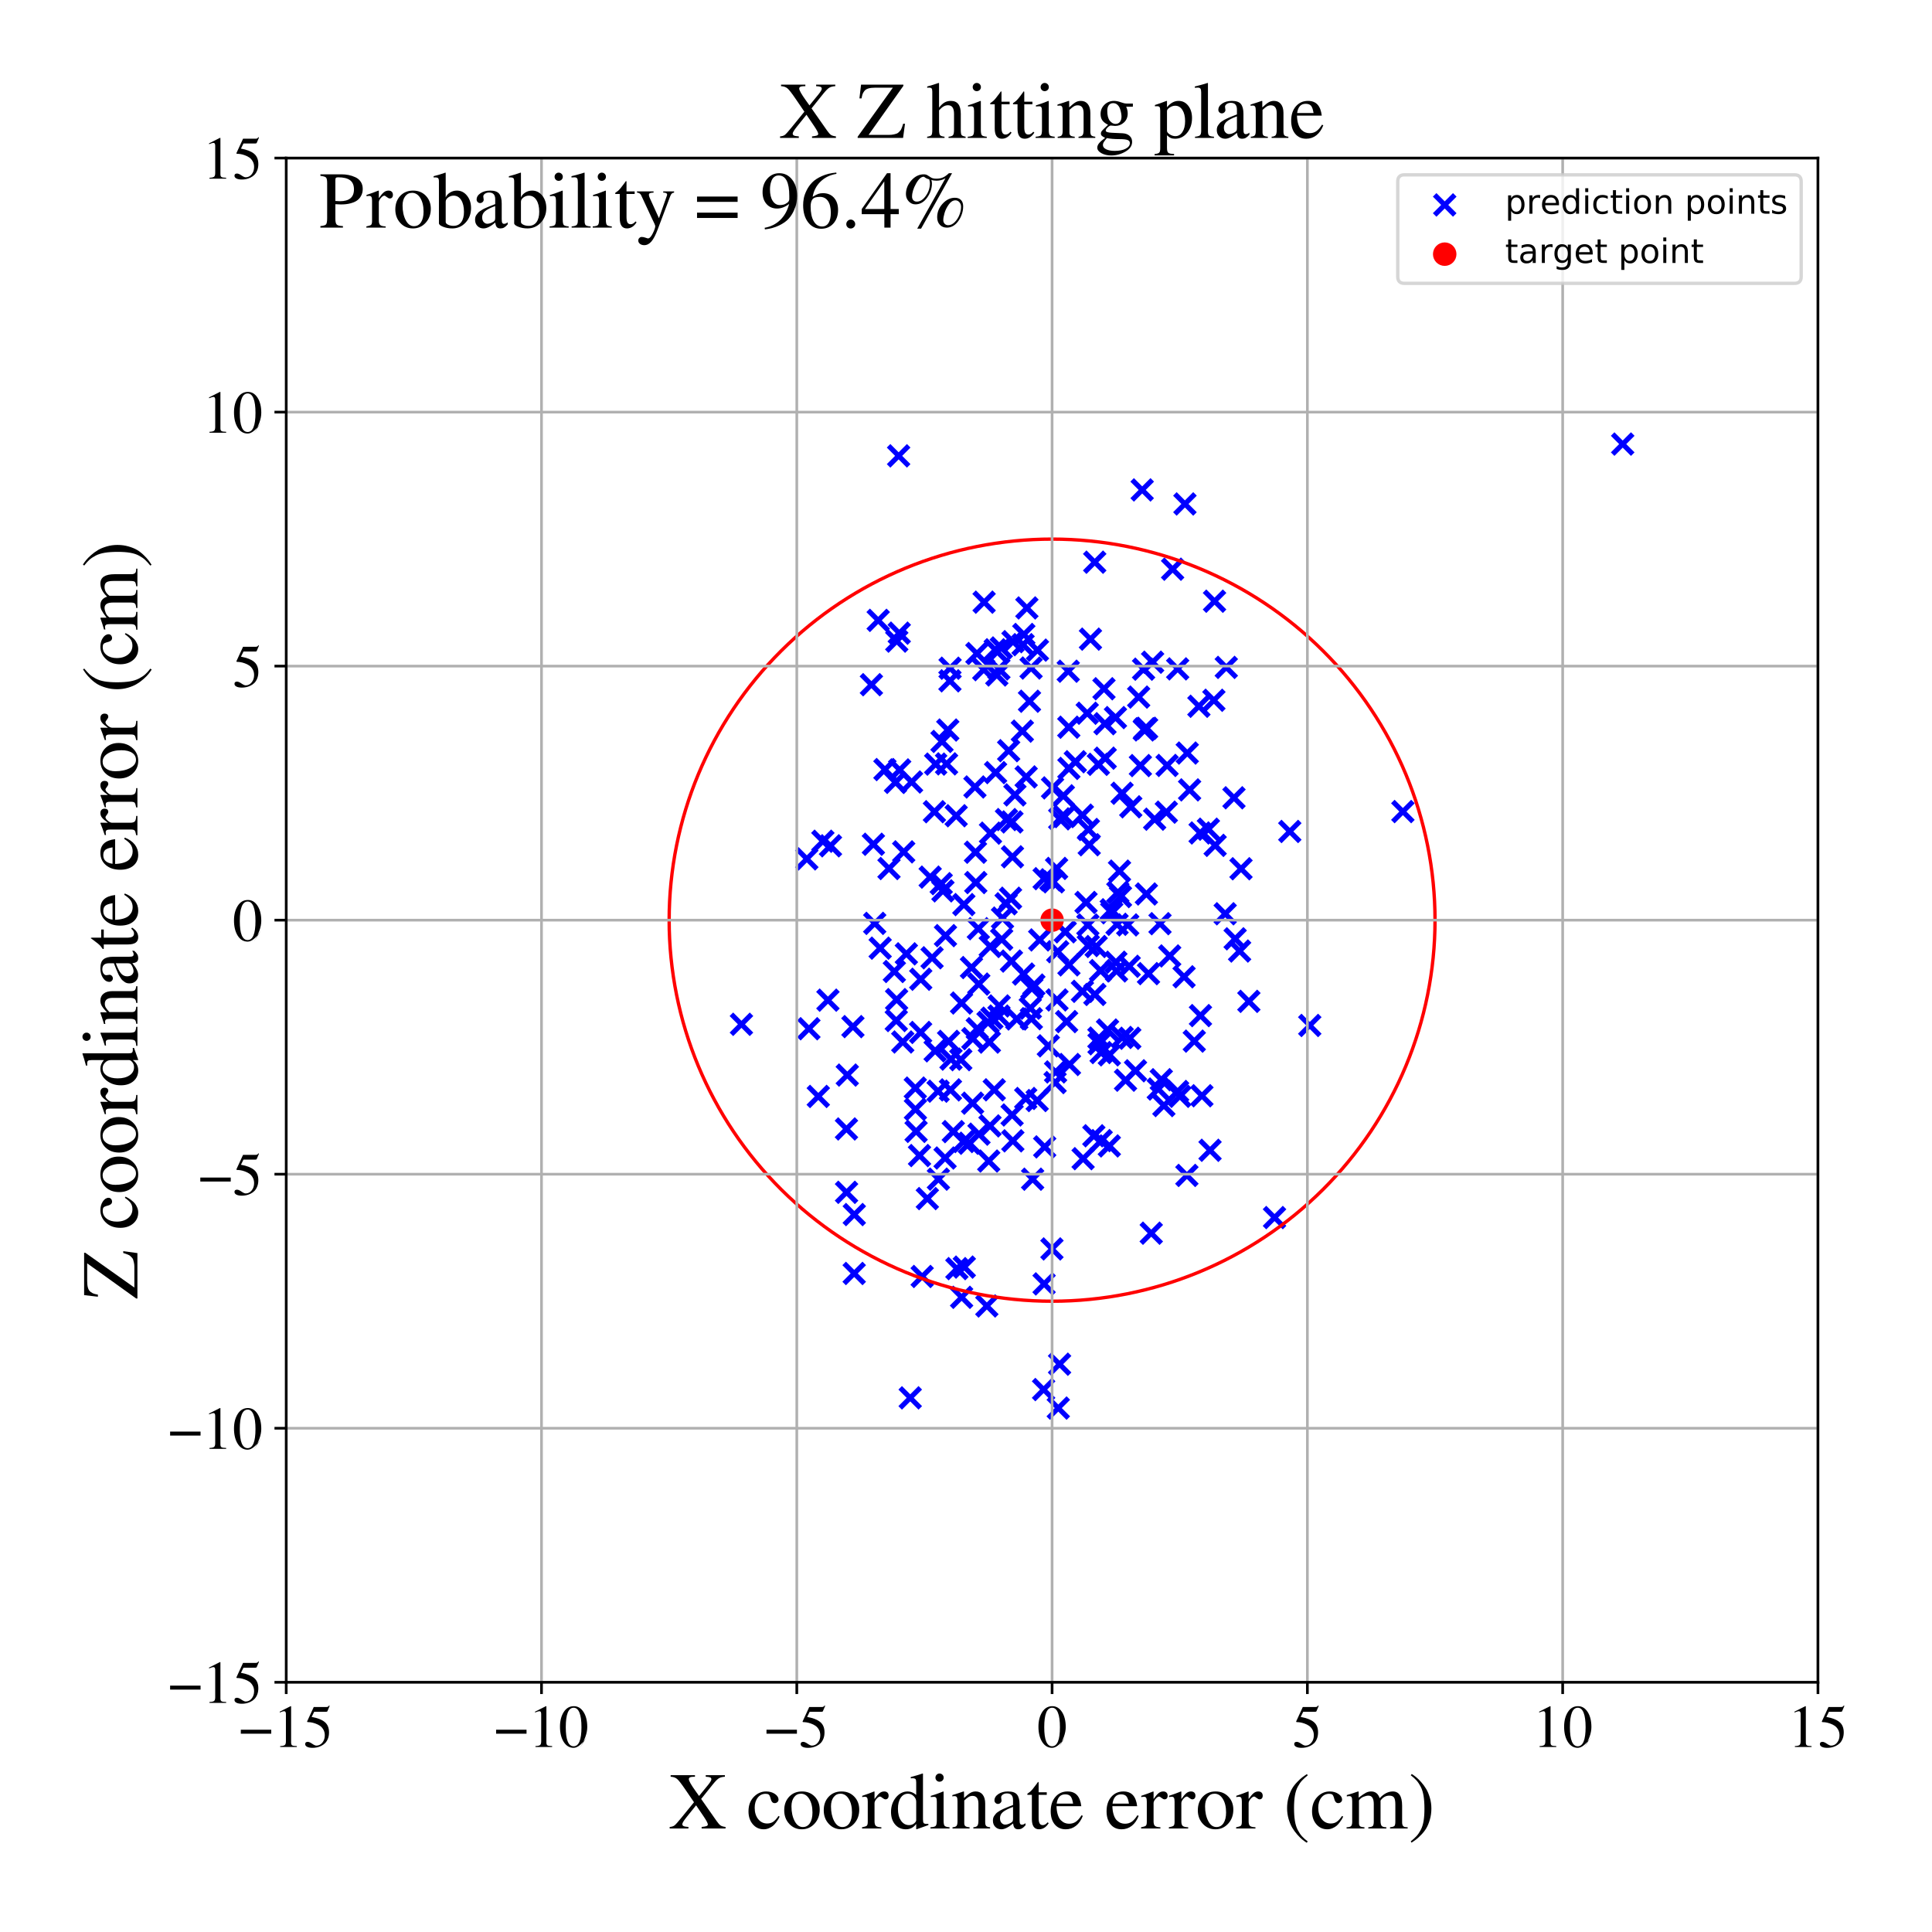 <?xml version="1.0" encoding="utf-8" standalone="no"?>
<!DOCTYPE svg PUBLIC "-//W3C//DTD SVG 1.1//EN"
  "http://www.w3.org/Graphics/SVG/1.1/DTD/svg11.dtd">
<!-- Created with matplotlib (https://matplotlib.org/) -->
<svg height="576pt" version="1.1" viewBox="0 0 576 576" width="576pt" xmlns="http://www.w3.org/2000/svg" xmlns:xlink="http://www.w3.org/1999/xlink">
 <defs>
  <style type="text/css">
*{stroke-linecap:butt;stroke-linejoin:round;}
  </style>
 </defs>
 <g id="figure_1">
  <g id="patch_1">
   <path d="M 0 576 
L 576 576 
L 576 0 
L 0 0 
z
" style="fill:#ffffff;"/>
  </g>
  <g id="axes_1">
   <g id="patch_2">
    <path d="M 85.331 501.548 
L 542 501.548 
L 542 47.121 
L 85.331 47.121 
z
" style="fill:#ffffff;"/>
   </g>
   <g id="PathCollection_1">
    <defs>
     <path d="M -3 3 
L 3 -3 
M -3 -3 
L 3 3 
" id="m2b4efb4492" style="stroke:#0000ff;stroke-width:1.5;"/>
    </defs>
    <g clip-path="url(#peefe9e5773)">
     <use style="fill:#0000ff;stroke:#0000ff;stroke-width:1.5;" x="338.54" xlink:href="#m2b4efb4492" y="319.238"/>
     <use style="fill:#0000ff;stroke:#0000ff;stroke-width:1.5;" x="291.871" xlink:href="#m2b4efb4492" y="338.131"/>
     <use style="fill:#0000ff;stroke:#0000ff;stroke-width:1.5;" x="315.013" xlink:href="#m2b4efb4492" y="258.906"/>
     <use style="fill:#0000ff;stroke:#0000ff;stroke-width:1.5;" x="295.226" xlink:href="#m2b4efb4492" y="282.183"/>
     <use style="fill:#0000ff;stroke:#0000ff;stroke-width:1.5;" x="274.939" xlink:href="#m2b4efb4492" y="380.564"/>
     <use style="fill:#0000ff;stroke:#0000ff;stroke-width:1.5;" x="339.993" xlink:href="#m2b4efb4492" y="228.247"/>
     <use style="fill:#0000ff;stroke:#0000ff;stroke-width:1.5;" x="286.69" xlink:href="#m2b4efb4492" y="386.776"/>
     <use style="fill:#0000ff;stroke:#0000ff;stroke-width:1.5;" x="351.112" xlink:href="#m2b4efb4492" y="199.418"/>
     <use style="fill:#0000ff;stroke:#0000ff;stroke-width:1.5;" x="284.216" xlink:href="#m2b4efb4492" y="337.375"/>
     <use style="fill:#0000ff;stroke:#0000ff;stroke-width:1.5;" x="318.675" xlink:href="#m2b4efb4492" y="229.091"/>
     <use style="fill:#0000ff;stroke:#0000ff;stroke-width:1.5;" x="296.713" xlink:href="#m2b4efb4492" y="193.719"/>
     <use style="fill:#0000ff;stroke:#0000ff;stroke-width:1.5;" x="314.063" xlink:href="#m2b4efb4492" y="262.9"/>
     <use style="fill:#0000ff;stroke:#0000ff;stroke-width:1.5;" x="336.651" xlink:href="#m2b4efb4492" y="288.089"/>
     <use style="fill:#0000ff;stroke:#0000ff;stroke-width:1.5;" x="305.159" xlink:href="#m2b4efb4492" y="290.4"/>
     <use style="fill:#0000ff;stroke:#0000ff;stroke-width:1.5;" x="326.114" xlink:href="#m2b4efb4492" y="338.614"/>
     <use style="fill:#0000ff;stroke:#0000ff;stroke-width:1.5;" x="266.977" xlink:href="#m2b4efb4492" y="233.25"/>
     <use style="fill:#0000ff;stroke:#0000ff;stroke-width:1.5;" x="315.943" xlink:href="#m2b4efb4492" y="244.126"/>
     <use style="fill:#0000ff;stroke:#0000ff;stroke-width:1.5;" x="298.521" xlink:href="#m2b4efb4492" y="193.177"/>
     <use style="fill:#0000ff;stroke:#0000ff;stroke-width:1.5;" x="336.833" xlink:href="#m2b4efb4492" y="309.541"/>
     <use style="fill:#0000ff;stroke:#0000ff;stroke-width:1.5;" x="357.902" xlink:href="#m2b4efb4492" y="302.787"/>
     <use style="fill:#0000ff;stroke:#0000ff;stroke-width:1.5;" x="318.486" xlink:href="#m2b4efb4492" y="200.113"/>
     <use style="fill:#0000ff;stroke:#0000ff;stroke-width:1.5;" x="314.712" xlink:href="#m2b4efb4492" y="319.578"/>
     <use style="fill:#0000ff;stroke:#0000ff;stroke-width:1.5;" x="313.622" xlink:href="#m2b4efb4492" y="372.352"/>
     <use style="fill:#0000ff;stroke:#0000ff;stroke-width:1.5;" x="252.61" xlink:href="#m2b4efb4492" y="320.518"/>
     <use style="fill:#0000ff;stroke:#0000ff;stroke-width:1.5;" x="336.214" xlink:href="#m2b4efb4492" y="275.747"/>
     <use style="fill:#0000ff;stroke:#0000ff;stroke-width:1.5;" x="262.411" xlink:href="#m2b4efb4492" y="282.68"/>
     <use style="fill:#0000ff;stroke:#0000ff;stroke-width:1.5;" x="299.964" xlink:href="#m2b4efb4492" y="269.451"/>
     <use style="fill:#0000ff;stroke:#0000ff;stroke-width:1.5;" x="294.776" xlink:href="#m2b4efb4492" y="346.149"/>
     <use style="fill:#0000ff;stroke:#0000ff;stroke-width:1.5;" x="221.054" xlink:href="#m2b4efb4492" y="305.383"/>
     <use style="fill:#0000ff;stroke:#0000ff;stroke-width:1.5;" x="326.378" xlink:href="#m2b4efb4492" y="167.611"/>
     <use style="fill:#0000ff;stroke:#0000ff;stroke-width:1.5;" x="368.238" xlink:href="#m2b4efb4492" y="279.893"/>
     <use style="fill:#0000ff;stroke:#0000ff;stroke-width:1.5;" x="327.618" xlink:href="#m2b4efb4492" y="309.487"/>
     <use style="fill:#0000ff;stroke:#0000ff;stroke-width:1.5;" x="285.284" xlink:href="#m2b4efb4492" y="378.223"/>
     <use style="fill:#0000ff;stroke:#0000ff;stroke-width:1.5;" x="286.448" xlink:href="#m2b4efb4492" y="315.927"/>
     <use style="fill:#0000ff;stroke:#0000ff;stroke-width:1.5;" x="306.928" xlink:href="#m2b4efb4492" y="209.062"/>
     <use style="fill:#0000ff;stroke:#0000ff;stroke-width:1.5;" x="418.251" xlink:href="#m2b4efb4492" y="241.958"/>
     <use style="fill:#0000ff;stroke:#0000ff;stroke-width:1.5;" x="290.826" xlink:href="#m2b4efb4492" y="254.078"/>
     <use style="fill:#0000ff;stroke:#0000ff;stroke-width:1.5;" x="361.903" xlink:href="#m2b4efb4492" y="208.775"/>
     <use style="fill:#0000ff;stroke:#0000ff;stroke-width:1.5;" x="315.897" xlink:href="#m2b4efb4492" y="406.718"/>
     <use style="fill:#0000ff;stroke:#0000ff;stroke-width:1.5;" x="358.332" xlink:href="#m2b4efb4492" y="326.683"/>
     <use style="fill:#0000ff;stroke:#0000ff;stroke-width:1.5;" x="341.849" xlink:href="#m2b4efb4492" y="217.126"/>
     <use style="fill:#0000ff;stroke:#0000ff;stroke-width:1.5;" x="241.164" xlink:href="#m2b4efb4492" y="306.704"/>
     <use style="fill:#0000ff;stroke:#0000ff;stroke-width:1.5;" x="283.253" xlink:href="#m2b4efb4492" y="199.219"/>
     <use style="fill:#0000ff;stroke:#0000ff;stroke-width:1.5;" x="246.839" xlink:href="#m2b4efb4492" y="298.183"/>
     <use style="fill:#0000ff;stroke:#0000ff;stroke-width:1.5;" x="369.572" xlink:href="#m2b4efb4492" y="283.536"/>
     <use style="fill:#0000ff;stroke:#0000ff;stroke-width:1.5;" x="269.428" xlink:href="#m2b4efb4492" y="253.972"/>
     <use style="fill:#0000ff;stroke:#0000ff;stroke-width:1.5;" x="289.972" xlink:href="#m2b4efb4492" y="328.897"/>
     <use style="fill:#0000ff;stroke:#0000ff;stroke-width:1.5;" x="300.068" xlink:href="#m2b4efb4492" y="244.344"/>
     <use style="fill:#0000ff;stroke:#0000ff;stroke-width:1.5;" x="263.828" xlink:href="#m2b4efb4492" y="229.436"/>
     <use style="fill:#0000ff;stroke:#0000ff;stroke-width:1.5;" x="291.807" xlink:href="#m2b4efb4492" y="293.385"/>
     <use style="fill:#0000ff;stroke:#0000ff;stroke-width:1.5;" x="267.313" xlink:href="#m2b4efb4492" y="298.018"/>
     <use style="fill:#0000ff;stroke:#0000ff;stroke-width:1.5;" x="289.627" xlink:href="#m2b4efb4492" y="288.463"/>
     <use style="fill:#0000ff;stroke:#0000ff;stroke-width:1.5;" x="322.709" xlink:href="#m2b4efb4492" y="295.555"/>
     <use style="fill:#0000ff;stroke:#0000ff;stroke-width:1.5;" x="282.814" xlink:href="#m2b4efb4492" y="310.464"/>
     <use style="fill:#0000ff;stroke:#0000ff;stroke-width:1.5;" x="315.513" xlink:href="#m2b4efb4492" y="419.8"/>
     <use style="fill:#0000ff;stroke:#0000ff;stroke-width:1.5;" x="324.334" xlink:href="#m2b4efb4492" y="275.772"/>
     <use style="fill:#0000ff;stroke:#0000ff;stroke-width:1.5;" x="341.78" xlink:href="#m2b4efb4492" y="266.531"/>
     <use style="fill:#0000ff;stroke:#0000ff;stroke-width:1.5;" x="269.146" xlink:href="#m2b4efb4492" y="310.651"/>
     <use style="fill:#0000ff;stroke:#0000ff;stroke-width:1.5;" x="307.632" xlink:href="#m2b4efb4492" y="294.641"/>
     <use style="fill:#0000ff;stroke:#0000ff;stroke-width:1.5;" x="340.943" xlink:href="#m2b4efb4492" y="199.508"/>
     <use style="fill:#0000ff;stroke:#0000ff;stroke-width:1.5;" x="354.662" xlink:href="#m2b4efb4492" y="235.494"/>
     <use style="fill:#0000ff;stroke:#0000ff;stroke-width:1.5;" x="339.478" xlink:href="#m2b4efb4492" y="207.828"/>
     <use style="fill:#0000ff;stroke:#0000ff;stroke-width:1.5;" x="311.461" xlink:href="#m2b4efb4492" y="341.932"/>
     <use style="fill:#0000ff;stroke:#0000ff;stroke-width:1.5;" x="305.016" xlink:href="#m2b4efb4492" y="192.2"/>
     <use style="fill:#0000ff;stroke:#0000ff;stroke-width:1.5;" x="333.034" xlink:href="#m2b4efb4492" y="275.566"/>
     <use style="fill:#0000ff;stroke:#0000ff;stroke-width:1.5;" x="347.729" xlink:href="#m2b4efb4492" y="242.132"/>
     <use style="fill:#0000ff;stroke:#0000ff;stroke-width:1.5;" x="345.84" xlink:href="#m2b4efb4492" y="275.381"/>
     <use style="fill:#0000ff;stroke:#0000ff;stroke-width:1.5;" x="281.762" xlink:href="#m2b4efb4492" y="345.241"/>
     <use style="fill:#0000ff;stroke:#0000ff;stroke-width:1.5;" x="254.696" xlink:href="#m2b4efb4492" y="362.101"/>
     <use style="fill:#0000ff;stroke:#0000ff;stroke-width:1.5;" x="302.011" xlink:href="#m2b4efb4492" y="191.301"/>
     <use style="fill:#0000ff;stroke:#0000ff;stroke-width:1.5;" x="295.717" xlink:href="#m2b4efb4492" y="303.559"/>
     <use style="fill:#0000ff;stroke:#0000ff;stroke-width:1.5;" x="362.102" xlink:href="#m2b4efb4492" y="179.244"/>
     <use style="fill:#0000ff;stroke:#0000ff;stroke-width:1.5;" x="332.685" xlink:href="#m2b4efb4492" y="286.874"/>
     <use style="fill:#0000ff;stroke:#0000ff;stroke-width:1.5;" x="351.748" xlink:href="#m2b4efb4492" y="326.853"/>
     <use style="fill:#0000ff;stroke:#0000ff;stroke-width:1.5;" x="390.488" xlink:href="#m2b4efb4492" y="305.729"/>
     <use style="fill:#0000ff;stroke:#0000ff;stroke-width:1.5;" x="329.437" xlink:href="#m2b4efb4492" y="215.762"/>
     <use style="fill:#0000ff;stroke:#0000ff;stroke-width:1.5;" x="351.087" xlink:href="#m2b4efb4492" y="325.403"/>
     <use style="fill:#0000ff;stroke:#0000ff;stroke-width:1.5;" x="240.542" xlink:href="#m2b4efb4492" y="256.065"/>
     <use style="fill:#0000ff;stroke:#0000ff;stroke-width:1.5;" x="278.796" xlink:href="#m2b4efb4492" y="313.287"/>
     <use style="fill:#0000ff;stroke:#0000ff;stroke-width:1.5;" x="327.458" xlink:href="#m2b4efb4492" y="227.874"/>
     <use style="fill:#0000ff;stroke:#0000ff;stroke-width:1.5;" x="280.613" xlink:href="#m2b4efb4492" y="263.449"/>
     <use style="fill:#0000ff;stroke:#0000ff;stroke-width:1.5;" x="281.122" xlink:href="#m2b4efb4492" y="265.596"/>
     <use style="fill:#0000ff;stroke:#0000ff;stroke-width:1.5;" x="326.414" xlink:href="#m2b4efb4492" y="296.482"/>
     <use style="fill:#0000ff;stroke:#0000ff;stroke-width:1.5;" x="325.107" xlink:href="#m2b4efb4492" y="190.548"/>
     <use style="fill:#0000ff;stroke:#0000ff;stroke-width:1.5;" x="318.689" xlink:href="#m2b4efb4492" y="287.664"/>
     <use style="fill:#0000ff;stroke:#0000ff;stroke-width:1.5;" x="282.207" xlink:href="#m2b4efb4492" y="227.735"/>
     <use style="fill:#0000ff;stroke:#0000ff;stroke-width:1.5;" x="309.224" xlink:href="#m2b4efb4492" y="328.11"/>
     <use style="fill:#0000ff;stroke:#0000ff;stroke-width:1.5;" x="268.101" xlink:href="#m2b4efb4492" y="188.767"/>
     <use style="fill:#0000ff;stroke:#0000ff;stroke-width:1.5;" x="312.548" xlink:href="#m2b4efb4492" y="311.805"/>
     <use style="fill:#0000ff;stroke:#0000ff;stroke-width:1.5;" x="288.989" xlink:href="#m2b4efb4492" y="340.838"/>
     <use style="fill:#0000ff;stroke:#0000ff;stroke-width:1.5;" x="279.68" xlink:href="#m2b4efb4492" y="325.316"/>
     <use style="fill:#0000ff;stroke:#0000ff;stroke-width:1.5;" x="254.671" xlink:href="#m2b4efb4492" y="379.666"/>
     <use style="fill:#0000ff;stroke:#0000ff;stroke-width:1.5;" x="287.356" xlink:href="#m2b4efb4492" y="269.691"/>
     <use style="fill:#0000ff;stroke:#0000ff;stroke-width:1.5;" x="369.988" xlink:href="#m2b4efb4492" y="259.005"/>
     <use style="fill:#0000ff;stroke:#0000ff;stroke-width:1.5;" x="329.506" xlink:href="#m2b4efb4492" y="226.036"/>
     <use style="fill:#0000ff;stroke:#0000ff;stroke-width:1.5;" x="276.477" xlink:href="#m2b4efb4492" y="357.342"/>
     <use style="fill:#0000ff;stroke:#0000ff;stroke-width:1.5;" x="353.854" xlink:href="#m2b4efb4492" y="350.438"/>
     <use style="fill:#0000ff;stroke:#0000ff;stroke-width:1.5;" x="307.487" xlink:href="#m2b4efb4492" y="303.704"/>
     <use style="fill:#0000ff;stroke:#0000ff;stroke-width:1.5;" x="294.563" xlink:href="#m2b4efb4492" y="304.79"/>
     <use style="fill:#0000ff;stroke:#0000ff;stroke-width:1.5;" x="341.356" xlink:href="#m2b4efb4492" y="217.268"/>
     <use style="fill:#0000ff;stroke:#0000ff;stroke-width:1.5;" x="281.882" xlink:href="#m2b4efb4492" y="278.943"/>
     <use style="fill:#0000ff;stroke:#0000ff;stroke-width:1.5;" x="304.802" xlink:href="#m2b4efb4492" y="217.98"/>
     <use style="fill:#0000ff;stroke:#0000ff;stroke-width:1.5;" x="343.635" xlink:href="#m2b4efb4492" y="197.427"/>
     <use style="fill:#0000ff;stroke:#0000ff;stroke-width:1.5;" x="254.288" xlink:href="#m2b4efb4492" y="306.071"/>
     <use style="fill:#0000ff;stroke:#0000ff;stroke-width:1.5;" x="330.736" xlink:href="#m2b4efb4492" y="314.489"/>
     <use style="fill:#0000ff;stroke:#0000ff;stroke-width:1.5;" x="272.885" xlink:href="#m2b4efb4492" y="324.392"/>
     <use style="fill:#0000ff;stroke:#0000ff;stroke-width:1.5;" x="330.198" xlink:href="#m2b4efb4492" y="307.081"/>
     <use style="fill:#0000ff;stroke:#0000ff;stroke-width:1.5;" x="274.142" xlink:href="#m2b4efb4492" y="344.514"/>
     <use style="fill:#0000ff;stroke:#0000ff;stroke-width:1.5;" x="313.28" xlink:href="#m2b4efb4492" y="262.297"/>
     <use style="fill:#0000ff;stroke:#0000ff;stroke-width:1.5;" x="280.844" xlink:href="#m2b4efb4492" y="221.048"/>
     <use style="fill:#0000ff;stroke:#0000ff;stroke-width:1.5;" x="290.665" xlink:href="#m2b4efb4492" y="234.626"/>
     <use style="fill:#0000ff;stroke:#0000ff;stroke-width:1.5;" x="379.983" xlink:href="#m2b4efb4492" y="363.001"/>
     <use style="fill:#0000ff;stroke:#0000ff;stroke-width:1.5;" x="326.805" xlink:href="#m2b4efb4492" y="282.186"/>
     <use style="fill:#0000ff;stroke:#0000ff;stroke-width:1.5;" x="308.23" xlink:href="#m2b4efb4492" y="293.685"/>
     <use style="fill:#0000ff;stroke:#0000ff;stroke-width:1.5;" x="307.17" xlink:href="#m2b4efb4492" y="300.572"/>
     <use style="fill:#0000ff;stroke:#0000ff;stroke-width:1.5;" x="322.917" xlink:href="#m2b4efb4492" y="345.441"/>
     <use style="fill:#0000ff;stroke:#0000ff;stroke-width:1.5;" x="324.143" xlink:href="#m2b4efb4492" y="212.642"/>
     <use style="fill:#0000ff;stroke:#0000ff;stroke-width:1.5;" x="298.634" xlink:href="#m2b4efb4492" y="280.061"/>
     <use style="fill:#0000ff;stroke:#0000ff;stroke-width:1.5;" x="324.459" xlink:href="#m2b4efb4492" y="281.909"/>
     <use style="fill:#0000ff;stroke:#0000ff;stroke-width:1.5;" x="318.644" xlink:href="#m2b4efb4492" y="216.806"/>
     <use style="fill:#0000ff;stroke:#0000ff;stroke-width:1.5;" x="357.434" xlink:href="#m2b4efb4492" y="210.565"/>
     <use style="fill:#0000ff;stroke:#0000ff;stroke-width:1.5;" x="286.67" xlink:href="#m2b4efb4492" y="299.036"/>
     <use style="fill:#0000ff;stroke:#0000ff;stroke-width:1.5;" x="356.062" xlink:href="#m2b4efb4492" y="310.395"/>
     <use style="fill:#0000ff;stroke:#0000ff;stroke-width:1.5;" x="317.994" xlink:href="#m2b4efb4492" y="304.577"/>
     <use style="fill:#0000ff;stroke:#0000ff;stroke-width:1.5;" x="324.489" xlink:href="#m2b4efb4492" y="247.3"/>
     <use style="fill:#0000ff;stroke:#0000ff;stroke-width:1.5;" x="272.923" xlink:href="#m2b4efb4492" y="330.728"/>
     <use style="fill:#0000ff;stroke:#0000ff;stroke-width:1.5;" x="290.916" xlink:href="#m2b4efb4492" y="263.122"/>
     <use style="fill:#0000ff;stroke:#0000ff;stroke-width:1.5;" x="309.975" xlink:href="#m2b4efb4492" y="280.228"/>
     <use style="fill:#0000ff;stroke:#0000ff;stroke-width:1.5;" x="247.598" xlink:href="#m2b4efb4492" y="252.166"/>
     <use style="fill:#0000ff;stroke:#0000ff;stroke-width:1.5;" x="268.226" xlink:href="#m2b4efb4492" y="229.54"/>
     <use style="fill:#0000ff;stroke:#0000ff;stroke-width:1.5;" x="293.401" xlink:href="#m2b4efb4492" y="179.529"/>
     <use style="fill:#0000ff;stroke:#0000ff;stroke-width:1.5;" x="283.527" xlink:href="#m2b4efb4492" y="315.763"/>
     <use style="fill:#0000ff;stroke:#0000ff;stroke-width:1.5;" x="252.39" xlink:href="#m2b4efb4492" y="355.476"/>
     <use style="fill:#0000ff;stroke:#0000ff;stroke-width:1.5;" x="293.295" xlink:href="#m2b4efb4492" y="199.652"/>
     <use style="fill:#0000ff;stroke:#0000ff;stroke-width:1.5;" x="261.824" xlink:href="#m2b4efb4492" y="184.953"/>
     <use style="fill:#0000ff;stroke:#0000ff;stroke-width:1.5;" x="328.107" xlink:href="#m2b4efb4492" y="289.365"/>
     <use style="fill:#0000ff;stroke:#0000ff;stroke-width:1.5;" x="322.694" xlink:href="#m2b4efb4492" y="243.027"/>
     <use style="fill:#0000ff;stroke:#0000ff;stroke-width:1.5;" x="332.877" xlink:href="#m2b4efb4492" y="289.465"/>
     <use style="fill:#0000ff;stroke:#0000ff;stroke-width:1.5;" x="328.283" xlink:href="#m2b4efb4492" y="313.809"/>
     <use style="fill:#0000ff;stroke:#0000ff;stroke-width:1.5;" x="296.43" xlink:href="#m2b4efb4492" y="324.913"/>
     <use style="fill:#0000ff;stroke:#0000ff;stroke-width:1.5;" x="347.947" xlink:href="#m2b4efb4492" y="228.204"/>
     <use style="fill:#0000ff;stroke:#0000ff;stroke-width:1.5;" x="314.56" xlink:href="#m2b4efb4492" y="322.751"/>
     <use style="fill:#0000ff;stroke:#0000ff;stroke-width:1.5;" x="270.219" xlink:href="#m2b4efb4492" y="284.379"/>
     <use style="fill:#0000ff;stroke:#0000ff;stroke-width:1.5;" x="341.15" xlink:href="#m2b4efb4492" y="217.616"/>
     <use style="fill:#0000ff;stroke:#0000ff;stroke-width:1.5;" x="334.057" xlink:href="#m2b4efb4492" y="267.302"/>
     <use style="fill:#0000ff;stroke:#0000ff;stroke-width:1.5;" x="333.768" xlink:href="#m2b4efb4492" y="259.711"/>
     <use style="fill:#0000ff;stroke:#0000ff;stroke-width:1.5;" x="294.973" xlink:href="#m2b4efb4492" y="310.688"/>
     <use style="fill:#0000ff;stroke:#0000ff;stroke-width:1.5;" x="297.894" xlink:href="#m2b4efb4492" y="299.909"/>
     <use style="fill:#0000ff;stroke:#0000ff;stroke-width:1.5;" x="330.733" xlink:href="#m2b4efb4492" y="341.642"/>
     <use style="fill:#0000ff;stroke:#0000ff;stroke-width:1.5;" x="300.72" xlink:href="#m2b4efb4492" y="223.802"/>
     <use style="fill:#0000ff;stroke:#0000ff;stroke-width:1.5;" x="271.372" xlink:href="#m2b4efb4492" y="416.753"/>
     <use style="fill:#0000ff;stroke:#0000ff;stroke-width:1.5;" x="331.305" xlink:href="#m2b4efb4492" y="271.232"/>
     <use style="fill:#0000ff;stroke:#0000ff;stroke-width:1.5;" x="346.225" xlink:href="#m2b4efb4492" y="321.902"/>
     <use style="fill:#0000ff;stroke:#0000ff;stroke-width:1.5;" x="353.27" xlink:href="#m2b4efb4492" y="150.246"/>
     <use style="fill:#0000ff;stroke:#0000ff;stroke-width:1.5;" x="335.564" xlink:href="#m2b4efb4492" y="322.044"/>
     <use style="fill:#0000ff;stroke:#0000ff;stroke-width:1.5;" x="271.77" xlink:href="#m2b4efb4492" y="233.141"/>
     <use style="fill:#0000ff;stroke:#0000ff;stroke-width:1.5;" x="266.637" xlink:href="#m2b4efb4492" y="289.636"/>
     <use style="fill:#0000ff;stroke:#0000ff;stroke-width:1.5;" x="318.845" xlink:href="#m2b4efb4492" y="317.369"/>
     <use style="fill:#0000ff;stroke:#0000ff;stroke-width:1.5;" x="345.323" xlink:href="#m2b4efb4492" y="324.686"/>
     <use style="fill:#0000ff;stroke:#0000ff;stroke-width:1.5;" x="301.748" xlink:href="#m2b4efb4492" y="332.409"/>
     <use style="fill:#0000ff;stroke:#0000ff;stroke-width:1.5;" x="274.51" xlink:href="#m2b4efb4492" y="291.95"/>
     <use style="fill:#0000ff;stroke:#0000ff;stroke-width:1.5;" x="295.153" xlink:href="#m2b4efb4492" y="335.672"/>
     <use style="fill:#0000ff;stroke:#0000ff;stroke-width:1.5;" x="307.865" xlink:href="#m2b4efb4492" y="351.563"/>
     <use style="fill:#0000ff;stroke:#0000ff;stroke-width:1.5;" x="267.916" xlink:href="#m2b4efb4492" y="135.905"/>
     <use style="fill:#0000ff;stroke:#0000ff;stroke-width:1.5;" x="317.021" xlink:href="#m2b4efb4492" y="237.257"/>
     <use style="fill:#0000ff;stroke:#0000ff;stroke-width:1.5;" x="259.802" xlink:href="#m2b4efb4492" y="204.131"/>
     <use style="fill:#0000ff;stroke:#0000ff;stroke-width:1.5;" x="317.581" xlink:href="#m2b4efb4492" y="277.806"/>
     <use style="fill:#0000ff;stroke:#0000ff;stroke-width:1.5;" x="297.804" xlink:href="#m2b4efb4492" y="199.436"/>
     <use style="fill:#0000ff;stroke:#0000ff;stroke-width:1.5;" x="260.393" xlink:href="#m2b4efb4492" y="251.706"/>
     <use style="fill:#0000ff;stroke:#0000ff;stroke-width:1.5;" x="331.461" xlink:href="#m2b4efb4492" y="272.13"/>
     <use style="fill:#0000ff;stroke:#0000ff;stroke-width:1.5;" x="279.773" xlink:href="#m2b4efb4492" y="351.545"/>
     <use style="fill:#0000ff;stroke:#0000ff;stroke-width:1.5;" x="305.938" xlink:href="#m2b4efb4492" y="231.626"/>
     <use style="fill:#0000ff;stroke:#0000ff;stroke-width:1.5;" x="311.14" xlink:href="#m2b4efb4492" y="414.28"/>
     <use style="fill:#0000ff;stroke:#0000ff;stroke-width:1.5;" x="277.321" xlink:href="#m2b4efb4492" y="261.502"/>
     <use style="fill:#0000ff;stroke:#0000ff;stroke-width:1.5;" x="301.853" xlink:href="#m2b4efb4492" y="255.445"/>
     <use style="fill:#0000ff;stroke:#0000ff;stroke-width:1.5;" x="278.959" xlink:href="#m2b4efb4492" y="227.807"/>
     <use style="fill:#0000ff;stroke:#0000ff;stroke-width:1.5;" x="313.805" xlink:href="#m2b4efb4492" y="234.896"/>
     <use style="fill:#0000ff;stroke:#0000ff;stroke-width:1.5;" x="317.314" xlink:href="#m2b4efb4492" y="243.458"/>
     <use style="fill:#0000ff;stroke:#0000ff;stroke-width:1.5;" x="291.363" xlink:href="#m2b4efb4492" y="306.693"/>
     <use style="fill:#0000ff;stroke:#0000ff;stroke-width:1.5;" x="267.215" xlink:href="#m2b4efb4492" y="304.256"/>
     <use style="fill:#0000ff;stroke:#0000ff;stroke-width:1.5;" x="311.296" xlink:href="#m2b4efb4492" y="261.963"/>
     <use style="fill:#0000ff;stroke:#0000ff;stroke-width:1.5;" x="291.249" xlink:href="#m2b4efb4492" y="194.838"/>
     <use style="fill:#0000ff;stroke:#0000ff;stroke-width:1.5;" x="372.33" xlink:href="#m2b4efb4492" y="298.541"/>
     <use style="fill:#0000ff;stroke:#0000ff;stroke-width:1.5;" x="274.473" xlink:href="#m2b4efb4492" y="307.809"/>
     <use style="fill:#0000ff;stroke:#0000ff;stroke-width:1.5;" x="297.826" xlink:href="#m2b4efb4492" y="302.923"/>
     <use style="fill:#0000ff;stroke:#0000ff;stroke-width:1.5;" x="324.738" xlink:href="#m2b4efb4492" y="251.853"/>
     <use style="fill:#0000ff;stroke:#0000ff;stroke-width:1.5;" x="362.279" xlink:href="#m2b4efb4492" y="252.032"/>
     <use style="fill:#0000ff;stroke:#0000ff;stroke-width:1.5;" x="340.531" xlink:href="#m2b4efb4492" y="146.063"/>
     <use style="fill:#0000ff;stroke:#0000ff;stroke-width:1.5;" x="301.548" xlink:href="#m2b4efb4492" y="286.534"/>
     <use style="fill:#0000ff;stroke:#0000ff;stroke-width:1.5;" x="365.271" xlink:href="#m2b4efb4492" y="272.428"/>
     <use style="fill:#0000ff;stroke:#0000ff;stroke-width:1.5;" x="328.3" xlink:href="#m2b4efb4492" y="340.06"/>
     <use style="fill:#0000ff;stroke:#0000ff;stroke-width:1.5;" x="298.88" xlink:href="#m2b4efb4492" y="273.707"/>
     <use style="fill:#0000ff;stroke:#0000ff;stroke-width:1.5;" x="342.413" xlink:href="#m2b4efb4492" y="290.273"/>
     <use style="fill:#0000ff;stroke:#0000ff;stroke-width:1.5;" x="353.966" xlink:href="#m2b4efb4492" y="224.512"/>
     <use style="fill:#0000ff;stroke:#0000ff;stroke-width:1.5;" x="285.069" xlink:href="#m2b4efb4492" y="243.2"/>
     <use style="fill:#0000ff;stroke:#0000ff;stroke-width:1.5;" x="306.151" xlink:href="#m2b4efb4492" y="181.248"/>
     <use style="fill:#0000ff;stroke:#0000ff;stroke-width:1.5;" x="287.491" xlink:href="#m2b4efb4492" y="377.766"/>
     <use style="fill:#0000ff;stroke:#0000ff;stroke-width:1.5;" x="303.143" xlink:href="#m2b4efb4492" y="303.796"/>
     <use style="fill:#0000ff;stroke:#0000ff;stroke-width:1.5;" x="353.014" xlink:href="#m2b4efb4492" y="291.218"/>
     <use style="fill:#0000ff;stroke:#0000ff;stroke-width:1.5;" x="384.53" xlink:href="#m2b4efb4492" y="247.888"/>
     <use style="fill:#0000ff;stroke:#0000ff;stroke-width:1.5;" x="365.601" xlink:href="#m2b4efb4492" y="198.976"/>
     <use style="fill:#0000ff;stroke:#0000ff;stroke-width:1.5;" x="320.584" xlink:href="#m2b4efb4492" y="227.102"/>
     <use style="fill:#0000ff;stroke:#0000ff;stroke-width:1.5;" x="291.683" xlink:href="#m2b4efb4492" y="276.878"/>
     <use style="fill:#0000ff;stroke:#0000ff;stroke-width:1.5;" x="343.231" xlink:href="#m2b4efb4492" y="367.659"/>
     <use style="fill:#0000ff;stroke:#0000ff;stroke-width:1.5;" x="305.805" xlink:href="#m2b4efb4492" y="327.492"/>
     <use style="fill:#0000ff;stroke:#0000ff;stroke-width:1.5;" x="260.785" xlink:href="#m2b4efb4492" y="275.293"/>
     <use style="fill:#0000ff;stroke:#0000ff;stroke-width:1.5;" x="334.575" xlink:href="#m2b4efb4492" y="309.3"/>
     <use style="fill:#0000ff;stroke:#0000ff;stroke-width:1.5;" x="290.035" xlink:href="#m2b4efb4492" y="309.654"/>
     <use style="fill:#0000ff;stroke:#0000ff;stroke-width:1.5;" x="367.892" xlink:href="#m2b4efb4492" y="237.852"/>
     <use style="fill:#0000ff;stroke:#0000ff;stroke-width:1.5;" x="287.301" xlink:href="#m2b4efb4492" y="340.333"/>
     <use style="fill:#0000ff;stroke:#0000ff;stroke-width:1.5;" x="483.786" xlink:href="#m2b4efb4492" y="132.397"/>
     <use style="fill:#0000ff;stroke:#0000ff;stroke-width:1.5;" x="301.699" xlink:href="#m2b4efb4492" y="245.049"/>
     <use style="fill:#0000ff;stroke:#0000ff;stroke-width:1.5;" x="282.571" xlink:href="#m2b4efb4492" y="217.652"/>
     <use style="fill:#0000ff;stroke:#0000ff;stroke-width:1.5;" x="323.785" xlink:href="#m2b4efb4492" y="269.051"/>
     <use style="fill:#0000ff;stroke:#0000ff;stroke-width:1.5;" x="337.125" xlink:href="#m2b4efb4492" y="240.541"/>
     <use style="fill:#0000ff;stroke:#0000ff;stroke-width:1.5;" x="334.529" xlink:href="#m2b4efb4492" y="236.498"/>
     <use style="fill:#0000ff;stroke:#0000ff;stroke-width:1.5;" x="327.661" xlink:href="#m2b4efb4492" y="311.187"/>
     <use style="fill:#0000ff;stroke:#0000ff;stroke-width:1.5;" x="283.208" xlink:href="#m2b4efb4492" y="202.982"/>
     <use style="fill:#0000ff;stroke:#0000ff;stroke-width:1.5;" x="245.326" xlink:href="#m2b4efb4492" y="250.806"/>
     <use style="fill:#0000ff;stroke:#0000ff;stroke-width:1.5;" x="333.264" xlink:href="#m2b4efb4492" y="266.084"/>
     <use style="fill:#0000ff;stroke:#0000ff;stroke-width:1.5;" x="301.962" xlink:href="#m2b4efb4492" y="340.125"/>
     <use style="fill:#0000ff;stroke:#0000ff;stroke-width:1.5;" x="344.243" xlink:href="#m2b4efb4492" y="244.234"/>
     <use style="fill:#0000ff;stroke:#0000ff;stroke-width:1.5;" x="305.237" xlink:href="#m2b4efb4492" y="189.159"/>
     <use style="fill:#0000ff;stroke:#0000ff;stroke-width:1.5;" x="348.73" xlink:href="#m2b4efb4492" y="284.996"/>
     <use style="fill:#0000ff;stroke:#0000ff;stroke-width:1.5;" x="329.137" xlink:href="#m2b4efb4492" y="205.341"/>
     <use style="fill:#0000ff;stroke:#0000ff;stroke-width:1.5;" x="296.821" xlink:href="#m2b4efb4492" y="230.34"/>
     <use style="fill:#0000ff;stroke:#0000ff;stroke-width:1.5;" x="332.56" xlink:href="#m2b4efb4492" y="213.937"/>
     <use style="fill:#0000ff;stroke:#0000ff;stroke-width:1.5;" x="294.211" xlink:href="#m2b4efb4492" y="389.358"/>
     <use style="fill:#0000ff;stroke:#0000ff;stroke-width:1.5;" x="295.304" xlink:href="#m2b4efb4492" y="248.394"/>
     <use style="fill:#0000ff;stroke:#0000ff;stroke-width:1.5;" x="315.35" xlink:href="#m2b4efb4492" y="283.738"/>
     <use style="fill:#0000ff;stroke:#0000ff;stroke-width:1.5;" x="297.185" xlink:href="#m2b4efb4492" y="201.235"/>
     <use style="fill:#0000ff;stroke:#0000ff;stroke-width:1.5;" x="360.758" xlink:href="#m2b4efb4492" y="342.942"/>
     <use style="fill:#0000ff;stroke:#0000ff;stroke-width:1.5;" x="243.966" xlink:href="#m2b4efb4492" y="326.887"/>
     <use style="fill:#0000ff;stroke:#0000ff;stroke-width:1.5;" x="360.265" xlink:href="#m2b4efb4492" y="247.214"/>
     <use style="fill:#0000ff;stroke:#0000ff;stroke-width:1.5;" x="315.125" xlink:href="#m2b4efb4492" y="298.116"/>
     <use style="fill:#0000ff;stroke:#0000ff;stroke-width:1.5;" x="267.362" xlink:href="#m2b4efb4492" y="191.138"/>
     <use style="fill:#0000ff;stroke:#0000ff;stroke-width:1.5;" x="252.363" xlink:href="#m2b4efb4492" y="336.584"/>
     <use style="fill:#0000ff;stroke:#0000ff;stroke-width:1.5;" x="278.586" xlink:href="#m2b4efb4492" y="242"/>
     <use style="fill:#0000ff;stroke:#0000ff;stroke-width:1.5;" x="265.04" xlink:href="#m2b4efb4492" y="258.936"/>
     <use style="fill:#0000ff;stroke:#0000ff;stroke-width:1.5;" x="283.367" xlink:href="#m2b4efb4492" y="324.933"/>
     <use style="fill:#0000ff;stroke:#0000ff;stroke-width:1.5;" x="309.302" xlink:href="#m2b4efb4492" y="193.827"/>
     <use style="fill:#0000ff;stroke:#0000ff;stroke-width:1.5;" x="307.401" xlink:href="#m2b4efb4492" y="199.167"/>
     <use style="fill:#0000ff;stroke:#0000ff;stroke-width:1.5;" x="346.996" xlink:href="#m2b4efb4492" y="329.609"/>
     <use style="fill:#0000ff;stroke:#0000ff;stroke-width:1.5;" x="311.282" xlink:href="#m2b4efb4492" y="382.776"/>
     <use style="fill:#0000ff;stroke:#0000ff;stroke-width:1.5;" x="277.885" xlink:href="#m2b4efb4492" y="285.55"/>
     <use style="fill:#0000ff;stroke:#0000ff;stroke-width:1.5;" x="349.602" xlink:href="#m2b4efb4492" y="169.699"/>
     <use style="fill:#0000ff;stroke:#0000ff;stroke-width:1.5;" x="302.585" xlink:href="#m2b4efb4492" y="236.995"/>
     <use style="fill:#0000ff;stroke:#0000ff;stroke-width:1.5;" x="273.121" xlink:href="#m2b4efb4492" y="337.307"/>
     <use style="fill:#0000ff;stroke:#0000ff;stroke-width:1.5;" x="357.797" xlink:href="#m2b4efb4492" y="248.338"/>
     <use style="fill:#0000ff;stroke:#0000ff;stroke-width:1.5;" x="301.277" xlink:href="#m2b4efb4492" y="267.791"/>
    </g>
   </g>
   <g id="PathCollection_2">
    <defs>
     <path d="M 0 3 
C 0.796 3 1.559 2.684 2.121 2.121 
C 2.684 1.559 3 0.796 3 0 
C 3 -0.796 2.684 -1.559 2.121 -2.121 
C 1.559 -2.684 0.796 -3 0 -3 
C -0.796 -3 -1.559 -2.684 -2.121 -2.121 
C -2.684 -1.559 -3 -0.796 -3 0 
C -3 0.796 -2.684 1.559 -2.121 2.121 
C -1.559 2.684 -0.796 3 0 3 
z
" id="m4140f26637" style="stroke:#ff0000;"/>
    </defs>
    <g clip-path="url(#peefe9e5773)">
     <use style="fill:#ff0000;stroke:#ff0000;" x="313.666" xlink:href="#m4140f26637" y="274.334"/>
    </g>
   </g>
   <g id="patch_3">
    <path clip-path="url(#peefe9e5773)" d="M 313.666 387.941 
C 343.943 387.941 372.985 375.971 394.394 354.666 
C 415.803 333.362 427.833 304.463 427.833 274.334 
C 427.833 244.206 415.803 215.307 394.394 194.002 
C 372.985 172.698 343.943 160.728 313.666 160.728 
C 283.388 160.728 254.347 172.698 232.937 194.002 
C 211.528 215.307 199.498 244.206 199.498 274.334 
C 199.498 304.463 211.528 333.362 232.937 354.666 
C 254.347 375.971 283.388 387.941 313.666 387.941 
z
" style="fill:none;stroke:#ff0000;stroke-linejoin:miter;"/>
   </g>
   <g id="matplotlib.axis_1">
    <g id="xtick_1">
     <g id="line2d_1">
      <path clip-path="url(#peefe9e5773)" d="M 85.331 501.548 
L 85.331 47.121 
" style="fill:none;stroke:#b0b0b0;stroke-linecap:square;stroke-width:0.8;"/>
     </g>
     <g id="line2d_2">
      <defs>
       <path d="M 0 0 
L 0 3.5 
" id="mb539c10a19" style="stroke:#000000;stroke-width:0.8;"/>
      </defs>
      <g>
       <use style="stroke:#000000;stroke-width:0.8;" x="85.331" xlink:href="#mb539c10a19" y="501.548"/>
      </g>
     </g>
     <g id="text_1">
      <!-- −15 -->
      <defs>
       <path d="M 3 22 
L 3 28.594 
L 53.406 28.594 
L 53.406 22 
z
" id="FreeSerif-8722"/>
       <path d="M 18.297 59.297 
Q 16.5 59.297 11.094 57.094 
L 11.094 58.5 
L 29.094 67.594 
L 29.906 67.406 
L 29.906 7.406 
Q 29.906 3.797 31.703 2.688 
Q 33.5 1.594 39.406 1.5 
L 39.406 0 
L 11.797 0 
L 11.797 1.5 
Q 17.406 1.703 19.344 3.141 
Q 21.297 4.594 21.297 9.297 
L 21.297 54.594 
Q 21.297 59.297 18.297 59.297 
z
" id="FreeSerif-49"/>
       <path d="M 35.703 19.406 
Q 35.703 24.703 33.344 28.797 
Q 31 32.906 27.641 35.156 
Q 24.297 37.406 20.141 38.844 
Q 16 40.297 12.953 40.75 
Q 9.906 41.203 7.594 41.203 
Q 6.406 41.203 6.406 42 
Q 6.406 42.297 6.5 42.5 
L 17.406 66.203 
L 38.297 66.203 
Q 39.906 66.203 40.844 66.703 
Q 41.797 67.203 42.906 68.797 
L 43.797 68.094 
L 40 59.203 
Q 39.594 58.297 37.703 58.297 
L 18.094 58.297 
L 13.906 49.797 
Q 28.5 47.203 35.594 41.344 
Q 42.703 35.5 42.703 24.203 
Q 42.703 18.297 40.844 13.688 
Q 39 9.094 36.141 6.297 
Q 33.297 3.5 29.547 1.703 
Q 25.797 -0.094 22.344 -0.75 
Q 18.906 -1.406 15.406 -1.406 
Q 9.797 -1.406 6.5 0.25 
Q 3.203 1.906 3.203 4.797 
Q 3.203 8.5 7.5 8.5 
Q 10.297 8.5 14.75 5.391 
Q 19.203 2.297 21.797 2.297 
Q 27.703 2.297 31.703 7.25 
Q 35.703 12.203 35.703 19.406 
z
" id="FreeSerif-53"/>
      </defs>
      <g transform="translate(71.255 520.841)scale(0.18 -0.18)">
       <use xlink:href="#FreeSerif-8722"/>
       <use x="56.4" xlink:href="#FreeSerif-49"/>
       <use x="106.4" xlink:href="#FreeSerif-53"/>
      </g>
     </g>
    </g>
    <g id="xtick_2">
     <g id="line2d_3">
      <path clip-path="url(#peefe9e5773)" d="M 161.443 501.548 
L 161.443 47.121 
" style="fill:none;stroke:#b0b0b0;stroke-linecap:square;stroke-width:0.8;"/>
     </g>
     <g id="line2d_4">
      <g>
       <use style="stroke:#000000;stroke-width:0.8;" x="161.443" xlink:href="#mb539c10a19" y="501.548"/>
      </g>
     </g>
     <g id="text_2">
      <!-- −10 -->
      <defs>
       <path d="M 47.594 17.797 
Q 35.203 -1.406 25 -1.406 
Q 14.797 -1.406 8.594 8.391 
Q 2.406 18.203 2.406 33.594 
Q 2.406 48.094 8.594 57.844 
Q 14.797 67.594 25.406 67.594 
Q 35.203 67.594 41.391 58 
Q 47.594 48.406 47.594 33 
Q 47.594 17.797 35.203 -1.406 
z
M 25.094 65 
Q 12 65 12 32.703 
Q 12 1.203 25 1.203 
Q 38 1.203 38 32.797 
Q 38 48.5 34.703 56.75 
Q 31.406 65 25.094 65 
z
" id="FreeSerif-48"/>
      </defs>
      <g transform="translate(147.366 520.841)scale(0.18 -0.18)">
       <use xlink:href="#FreeSerif-8722"/>
       <use x="56.4" xlink:href="#FreeSerif-49"/>
       <use x="106.4" xlink:href="#FreeSerif-48"/>
      </g>
     </g>
    </g>
    <g id="xtick_3">
     <g id="line2d_5">
      <path clip-path="url(#peefe9e5773)" d="M 237.554 501.548 
L 237.554 47.121 
" style="fill:none;stroke:#b0b0b0;stroke-linecap:square;stroke-width:0.8;"/>
     </g>
     <g id="line2d_6">
      <g>
       <use style="stroke:#000000;stroke-width:0.8;" x="237.554" xlink:href="#mb539c10a19" y="501.548"/>
      </g>
     </g>
     <g id="text_3">
      <!-- −5 -->
      <g transform="translate(227.978 520.841)scale(0.18 -0.18)">
       <use xlink:href="#FreeSerif-8722"/>
       <use x="56.4" xlink:href="#FreeSerif-53"/>
      </g>
     </g>
    </g>
    <g id="xtick_4">
     <g id="line2d_7">
      <path clip-path="url(#peefe9e5773)" d="M 313.666 501.548 
L 313.666 47.121 
" style="fill:none;stroke:#b0b0b0;stroke-linecap:square;stroke-width:0.8;"/>
     </g>
     <g id="line2d_8">
      <g>
       <use style="stroke:#000000;stroke-width:0.8;" x="313.666" xlink:href="#mb539c10a19" y="501.548"/>
      </g>
     </g>
     <g id="text_4">
      <!-- 0 -->
      <g transform="translate(309.166 520.841)scale(0.18 -0.18)">
       <use xlink:href="#FreeSerif-48"/>
      </g>
     </g>
    </g>
    <g id="xtick_5">
     <g id="line2d_9">
      <path clip-path="url(#peefe9e5773)" d="M 389.777 501.548 
L 389.777 47.121 
" style="fill:none;stroke:#b0b0b0;stroke-linecap:square;stroke-width:0.8;"/>
     </g>
     <g id="line2d_10">
      <g>
       <use style="stroke:#000000;stroke-width:0.8;" x="389.777" xlink:href="#mb539c10a19" y="501.548"/>
      </g>
     </g>
     <g id="text_5">
      <!-- 5 -->
      <g transform="translate(385.277 520.841)scale(0.18 -0.18)">
       <use xlink:href="#FreeSerif-53"/>
      </g>
     </g>
    </g>
    <g id="xtick_6">
     <g id="line2d_11">
      <path clip-path="url(#peefe9e5773)" d="M 465.889 501.548 
L 465.889 47.121 
" style="fill:none;stroke:#b0b0b0;stroke-linecap:square;stroke-width:0.8;"/>
     </g>
     <g id="line2d_12">
      <g>
       <use style="stroke:#000000;stroke-width:0.8;" x="465.889" xlink:href="#mb539c10a19" y="501.548"/>
      </g>
     </g>
     <g id="text_6">
      <!-- 10 -->
      <g transform="translate(456.889 520.841)scale(0.18 -0.18)">
       <use xlink:href="#FreeSerif-49"/>
       <use x="50" xlink:href="#FreeSerif-48"/>
      </g>
     </g>
    </g>
    <g id="xtick_7">
     <g id="line2d_13">
      <path clip-path="url(#peefe9e5773)" d="M 542 501.548 
L 542 47.121 
" style="fill:none;stroke:#b0b0b0;stroke-linecap:square;stroke-width:0.8;"/>
     </g>
     <g id="line2d_14">
      <g>
       <use style="stroke:#000000;stroke-width:0.8;" x="542" xlink:href="#mb539c10a19" y="501.548"/>
      </g>
     </g>
     <g id="text_7">
      <!-- 15 -->
      <g transform="translate(533 520.841)scale(0.18 -0.18)">
       <use xlink:href="#FreeSerif-49"/>
       <use x="50" xlink:href="#FreeSerif-53"/>
      </g>
     </g>
    </g>
    <g id="text_8">
     <!-- X coordinate error (cm) -->
     <defs>
      <path d="M 69.594 66.203 
L 69.594 64.297 
Q 64.703 64 62.047 62.344 
Q 59.406 60.703 54.703 54.906 
L 40.094 36.703 
L 59.297 9.297 
Q 62.297 5 64.297 3.703 
Q 66.297 2.406 70.406 1.906 
L 70.406 0 
L 40.703 0 
L 40.703 1.906 
Q 44.797 2.297 46.594 2.938 
Q 48.406 3.594 48.406 5 
Q 48.406 7.203 43.297 14.797 
L 33.797 28.797 
L 21.906 14 
Q 16.703 7.5 16.703 5.406 
Q 16.703 3.703 18.297 2.953 
Q 19.906 2.203 24.297 1.906 
L 24.297 0 
L 1 0 
L 1 1.906 
Q 4.906 2.203 7 3.797 
Q 9.094 5.406 15.5 13.297 
L 31.203 32.594 
L 20.297 48.594 
Q 13.297 58.906 10.25 61.5 
Q 7.203 64.094 2.203 64.297 
L 2.203 66.203 
L 32.406 66.203 
L 32.406 64.297 
L 29.594 64.203 
Q 24.797 64.094 24.797 61.297 
Q 24.797 58.094 33.297 46.297 
L 37.5 40.406 
L 48.797 54.203 
Q 52.797 59.203 52.797 61.094 
Q 52.797 62.797 51.344 63.438 
Q 49.906 64.094 45.797 64.297 
L 45.797 66.203 
z
" id="FreeSerif-88"/>
      <path id="FreeSerif-32"/>
      <path d="M 2.5 21.297 
Q 2.5 32.406 9.047 39.203 
Q 15.594 46 24.406 46 
Q 30.703 46 35.25 42.953 
Q 39.797 39.906 39.797 35.703 
Q 39.797 34 38.391 32.75 
Q 37 31.5 35 31.5 
Q 31.594 31.5 30.297 36.094 
L 29.703 38.297 
Q 28.906 41.094 27.703 42.094 
Q 26.5 43.094 23.797 43.094 
Q 17.703 43.094 13.953 38.25 
Q 10.203 33.406 10.203 25.703 
Q 10.203 17.094 14.547 11.641 
Q 18.906 6.203 25.703 6.203 
Q 30 6.203 33.094 8.25 
Q 36.203 10.297 39.797 15.594 
L 41.203 14.703 
Q 40.203 12.703 39.453 11.391 
Q 38.703 10.094 36.75 7.5 
Q 34.797 4.906 32.891 3.297 
Q 31 1.703 27.891 0.344 
Q 24.797 -1 21.5 -1 
Q 13.203 -1 7.844 5.25 
Q 2.5 11.5 2.5 21.297 
z
" id="FreeSerif-99"/>
      <path d="M 24.594 46 
Q 34.203 46 40.391 39.594 
Q 46.594 33.203 46.594 23.406 
Q 46.594 13 40.188 6 
Q 33.797 -1 24.391 -1 
Q 15 -1 8.75 5.75 
Q 2.5 12.5 2.5 22.594 
Q 2.5 32.906 8.641 39.453 
Q 14.797 46 24.594 46 
z
M 11.5 27.5 
Q 11.5 16.797 15.391 9.297 
Q 19.297 1.797 25.594 1.797 
Q 31.203 1.797 34.391 6.594 
Q 37.594 11.406 37.594 19.906 
Q 37.594 30.203 33.594 36.703 
Q 29.594 43.203 23.297 43.203 
Q 18 43.203 14.75 38.891 
Q 11.5 34.594 11.5 27.5 
z
" id="FreeSerif-111"/>
      <path d="M 30.094 36.203 
Q 28.594 36.203 26.391 37.953 
Q 24.203 39.703 23.5 39.703 
Q 21.5 39.703 19 36.797 
Q 16.5 33.906 16.5 31.5 
L 16.5 9 
Q 16.5 4.703 18.203 3.203 
Q 19.906 1.703 25 1.5 
L 25 0 
L 1 0 
L 1 1.5 
Q 5.797 2.406 6.938 3.5 
Q 8.094 4.594 8.094 8.406 
L 8.094 33.406 
Q 8.094 36.703 7.344 38.047 
Q 6.594 39.406 4.703 39.406 
Q 3.094 39.406 1.203 39 
L 1.203 40.594 
Q 9.203 43.203 16 46 
L 16.5 45.797 
L 16.5 36.594 
Q 20.203 41.906 22.797 43.953 
Q 25.406 46 28.5 46 
Q 31.094 46 32.547 44.594 
Q 34 43.203 34 40.703 
Q 34 38.594 32.953 37.391 
Q 31.906 36.203 30.094 36.203 
z
" id="FreeSerif-114"/>
      <path d="M 34.203 -1 
L 33.797 -0.703 
L 33.797 5.703 
Q 29 -1 21 -1 
Q 12.703 -1 7.594 4.953 
Q 2.5 10.906 2.5 20.5 
Q 2.5 31.094 8.594 38.547 
Q 14.703 46 23.297 46 
Q 28.703 46 33.797 41.703 
L 33.797 57.297 
Q 33.797 60.406 32.891 61.406 
Q 32 62.406 29.203 62.406 
Q 27.797 62.406 27 62.297 
L 27 63.906 
Q 36.094 66.297 41.703 68.297 
L 42.203 68.094 
L 42.203 11.406 
Q 42.203 7.906 43.047 6.797 
Q 43.906 5.703 46.594 5.703 
Q 47.094 5.703 48.906 5.797 
L 48.906 4.203 
z
M 24.906 4.203 
Q 28.703 4.203 31.25 6.344 
Q 33.797 8.5 33.797 10.203 
L 33.797 33.203 
Q 33.797 37.203 30.688 40.203 
Q 27.594 43.203 23.594 43.203 
Q 17.906 43.203 14.5 38.094 
Q 11.094 33 11.094 24.5 
Q 11.094 15.297 14.891 9.75 
Q 18.703 4.203 24.906 4.203 
z
" id="FreeSerif-100"/>
      <path d="M 6.203 39.297 
Q 4 39.297 2 39 
L 2 40.5 
Q 9 42.5 17.5 46 
L 17.906 45.703 
L 17.906 10.203 
Q 17.906 4.797 19.156 3.344 
Q 20.406 1.906 25.297 1.5 
L 25.297 0 
L 1.594 0 
L 1.594 1.5 
Q 6.797 1.797 8.141 3.297 
Q 9.5 4.797 9.5 10.203 
L 9.5 33.406 
Q 9.5 36.703 8.75 38 
Q 8 39.297 6.203 39.297 
z
M 12.797 68.297 
Q 15 68.297 16.5 66.797 
Q 18 65.297 18 63.203 
Q 18 61 16.5 59.547 
Q 15 58.094 12.797 58.094 
Q 10.703 58.094 9.25 59.594 
Q 7.797 61.094 7.797 63.188 
Q 7.797 65.297 9.297 66.797 
Q 10.797 68.297 12.797 68.297 
z
" id="FreeSerif-105"/>
      <path d="M 1 39.797 
L 1 41.5 
Q 8.406 43.703 14.797 46 
L 15.5 45.797 
L 15.5 37.906 
Q 20.594 42.703 23.547 44.344 
Q 26.5 46 30 46 
Q 35.5 46 38.641 42.047 
Q 41.797 38.094 41.797 31 
L 41.797 8.094 
Q 41.797 4.406 43 3.156 
Q 44.203 1.906 47.906 1.5 
L 47.906 0 
L 27.094 0 
L 27.094 1.5 
Q 30.906 1.797 32.156 3.5 
Q 33.406 5.203 33.406 9.906 
L 33.406 30.797 
Q 33.406 40.5 26.094 40.5 
Q 23.594 40.5 21.5 39.344 
Q 19.406 38.203 15.797 34.797 
L 15.797 6.703 
Q 15.797 4 17.188 2.891 
Q 18.594 1.797 22.406 1.5 
L 22.406 0 
L 1.203 0 
L 1.203 1.5 
Q 5 1.797 6.203 3.25 
Q 7.406 4.703 7.406 9 
L 7.406 33.797 
Q 7.406 37.5 6.594 38.844 
Q 5.797 40.203 3.703 40.203 
Q 1.797 40.203 1 39.797 
z
" id="FreeSerif-110"/>
      <path d="M 2.5 9.703 
Q 2.5 11.5 2.891 13.047 
Q 3.297 14.594 4.297 15.938 
Q 5.297 17.297 6.188 18.391 
Q 7.094 19.5 8.891 20.641 
Q 10.703 21.797 11.891 22.547 
Q 13.094 23.297 15.547 24.344 
Q 18 25.406 19.297 25.953 
Q 20.594 26.5 23.391 27.594 
Q 26.203 28.703 27.5 29.203 
L 27.5 35.297 
Q 27.5 43.594 19.906 43.594 
Q 16.906 43.594 14.797 42.141 
Q 12.703 40.703 12.703 38.703 
Q 12.703 37.906 12.953 36.5 
Q 13.203 35.094 13.203 34.703 
Q 13.203 33 11.844 31.75 
Q 10.5 30.5 8.703 30.5 
Q 7 30.5 5.703 31.797 
Q 4.406 33.094 4.406 34.797 
Q 4.406 39.5 9.25 42.75 
Q 14.094 46 21.203 46 
Q 29.406 46 32.5 42.047 
Q 35.594 38.094 35.594 30 
L 35.594 10.5 
Q 35.594 7.203 36.25 5.953 
Q 36.906 4.703 38.594 4.703 
Q 40.703 4.703 43 6.594 
L 43 4 
Q 40.406 1.094 38.453 0.047 
Q 36.5 -1 34 -1 
Q 30.906 -1 29.453 0.703 
Q 28 2.406 27.594 6.297 
Q 19 -1 13 -1 
Q 8.406 -1 5.453 2 
Q 2.5 5 2.5 9.703 
z
M 27.5 12.297 
L 27.5 26.797 
Q 18.5 23.5 14.891 20.391 
Q 11.297 17.297 11.297 12.906 
Q 11.297 8.797 13.297 6.797 
Q 15.297 4.797 17.594 4.797 
Q 21 4.797 24.906 7.094 
Q 26.5 8 27 9 
Q 27.5 10 27.5 12.297 
z
" id="FreeSerif-97"/>
      <path d="M 25.906 45 
L 25.906 41.797 
L 15.797 41.797 
L 15.797 13.203 
Q 15.797 8.5 17 6.344 
Q 18.203 4.203 21 4.203 
Q 24.094 4.203 27 7.703 
L 28.297 6.594 
Q 23.5 -1 16.297 -1 
Q 7.406 -1 7.406 11.703 
L 7.406 41.797 
L 2.094 41.797 
Q 1.703 42.094 1.703 42.5 
Q 1.703 43 2 43.297 
Q 2.297 43.594 3.141 44.141 
Q 4 44.703 5.203 45.641 
Q 6.406 46.594 8.5 49.094 
Q 10.594 51.594 13.094 55.094 
Q 14.703 57.406 15.094 57.906 
Q 15.797 57.906 15.797 56.594 
L 15.797 45 
z
" id="FreeSerif-116"/>
      <path d="M 9.703 27.703 
Q 9.906 21.406 11.406 16.844 
Q 12.906 12.297 15.297 10.047 
Q 17.703 7.797 20.141 6.844 
Q 22.594 5.906 25.297 5.906 
Q 30.094 5.906 33.641 8.297 
Q 37.203 10.703 40.797 16.406 
L 42.406 15.703 
Q 39.297 7.594 33.797 3.297 
Q 28.297 -1 21.203 -1 
Q 12.594 -1 7.547 5.047 
Q 2.5 11.094 2.5 21.406 
Q 2.5 32.5 8.344 39.25 
Q 14.203 46 23.406 46 
Q 31 46 35.203 41.453 
Q 39.406 36.906 40.5 27.703 
z
M 9.906 30.906 
L 30.297 30.906 
Q 29.297 37.406 27.188 39.906 
Q 25.094 42.406 20.5 42.406 
Q 11.5 42.406 9.906 30.906 
z
" id="FreeSerif-101"/>
      <path d="M 29.203 -17.703 
Q 26.594 -16.094 23.797 -13.844 
Q 21 -11.594 17.453 -7.594 
Q 13.906 -3.594 11.203 0.953 
Q 8.5 5.5 6.641 11.891 
Q 4.797 18.297 4.797 25.203 
Q 4.797 32.406 6.641 38.844 
Q 8.5 45.297 11 49.547 
Q 13.5 53.797 17.344 57.75 
Q 21.203 61.703 23.703 63.594 
Q 26.203 65.5 29.5 67.594 
L 30.406 66 
Q 26 62.406 23.297 59.5 
Q 20.594 56.594 18.094 51.938 
Q 15.594 47.297 14.5 40.844 
Q 13.406 34.406 13.406 25.5 
Q 13.406 16.203 14.5 9.5 
Q 15.594 2.797 18.094 -1.953 
Q 20.594 -6.703 23.297 -9.703 
Q 26 -12.703 30.406 -16.094 
z
" id="FreeSerif-40"/>
      <path d="M 1.297 39.797 
L 1.297 41.5 
Q 8.5 43.5 15.297 46 
L 16 45.797 
L 16 38.297 
Q 22.203 43 25.203 44.5 
Q 28.203 46 31.5 46 
Q 39.406 46 42.094 37.594 
Q 49.906 46 58.406 46 
Q 70 46 70 28.203 
L 70 7.594 
Q 70 2 74.297 1.703 
L 76.906 1.5 
L 76.906 0 
L 55 0 
L 55 1.5 
Q 59.406 2 60.5 3.203 
Q 61.594 4.406 61.594 8.703 
L 61.594 29.797 
Q 61.594 36 60 38.391 
Q 58.406 40.797 54.094 40.797 
Q 47.5 40.797 43.203 34.703 
L 43.203 9.5 
Q 43.203 4.797 44.641 3.188 
Q 46.094 1.594 50.406 1.5 
L 50.406 0 
L 28 0 
L 28 1.5 
Q 32.297 1.797 33.547 3.094 
Q 34.797 4.406 34.797 8.594 
L 34.797 30.297 
Q 34.797 40.797 28.203 40.797 
Q 25.406 40.797 21.953 39.391 
Q 18.5 38 16.406 34.906 
L 16.406 6.703 
Q 16.406 3.797 17.797 2.75 
Q 19.203 1.703 23.203 1.5 
L 23.203 0 
L 1 0 
L 1 1.5 
Q 5.203 1.594 6.594 3 
Q 8 4.406 8 8.5 
L 8 33.797 
Q 8 37.406 7.25 38.797 
Q 6.5 40.203 4.5 40.203 
Q 3 40.203 1.297 39.797 
z
" id="FreeSerif-109"/>
      <path d="M 4.047 67.703 
Q 6.656 66.094 9.453 63.844 
Q 12.25 61.594 15.797 57.594 
Q 19.344 53.594 22.047 49.047 
Q 24.75 44.5 26.594 38.094 
Q 28.453 31.703 28.453 24.797 
Q 28.453 17.594 26.594 11.141 
Q 24.75 4.703 22.25 0.453 
Q 19.75 -3.797 15.891 -7.75 
Q 12.047 -11.703 9.547 -13.594 
Q 7.047 -15.5 3.75 -17.594 
L 2.844 -16 
Q 7.25 -12.406 9.953 -9.5 
Q 12.656 -6.594 15.156 -1.938 
Q 17.656 2.703 18.75 9.141 
Q 19.844 15.594 19.844 24.5 
Q 19.844 33.797 18.75 40.5 
Q 17.656 47.203 15.156 51.953 
Q 12.656 56.703 9.953 59.703 
Q 7.25 62.703 2.844 66.094 
z
" id="FreeSerif-41"/>
     </defs>
     <g transform="translate(199.416 545.139)scale(0.24 -0.24)">
      <use xlink:href="#FreeSerif-88"/>
      <use x="71.4" xlink:href="#FreeSerif-32"/>
      <use x="96.4" xlink:href="#FreeSerif-99"/>
      <use x="140.784" xlink:href="#FreeSerif-111"/>
      <use x="189.884" xlink:href="#FreeSerif-111"/>
      <use x="238.969" xlink:href="#FreeSerif-114"/>
      <use x="273.453" xlink:href="#FreeSerif-100"/>
      <use x="323.353" xlink:href="#FreeSerif-105"/>
      <use x="351.137" xlink:href="#FreeSerif-110"/>
      <use x="400.037" xlink:href="#FreeSerif-97"/>
      <use x="443.522" xlink:href="#FreeSerif-116"/>
      <use x="471.822" xlink:href="#FreeSerif-101"/>
      <use x="516.222" xlink:href="#FreeSerif-32"/>
      <use x="541.222" xlink:href="#FreeSerif-101"/>
      <use x="585.606" xlink:href="#FreeSerif-114"/>
      <use x="620.106" xlink:href="#FreeSerif-114"/>
      <use x="654.59" xlink:href="#FreeSerif-111"/>
      <use x="703.675" xlink:href="#FreeSerif-114"/>
      <use x="738.175" xlink:href="#FreeSerif-32"/>
      <use x="763.175" xlink:href="#FreeSerif-40"/>
      <use x="796.475" xlink:href="#FreeSerif-99"/>
      <use x="840.859" xlink:href="#FreeSerif-109"/>
      <use x="918.759" xlink:href="#FreeSerif-41"/>
     </g>
    </g>
   </g>
   <g id="matplotlib.axis_2">
    <g id="ytick_1">
     <g id="line2d_15">
      <path clip-path="url(#peefe9e5773)" d="M 85.331 501.548 
L 542 501.548 
" style="fill:none;stroke:#b0b0b0;stroke-linecap:square;stroke-width:0.8;"/>
     </g>
     <g id="line2d_16">
      <defs>
       <path d="M 0 0 
L -3.5 0 
" id="m12d14a971b" style="stroke:#000000;stroke-width:0.8;"/>
      </defs>
      <g>
       <use style="stroke:#000000;stroke-width:0.8;" x="85.331" xlink:href="#m12d14a971b" y="501.548"/>
      </g>
     </g>
     <g id="text_9">
      <!-- −15 -->
      <g transform="translate(50.178 507.694)scale(0.18 -0.18)">
       <use xlink:href="#FreeSerif-8722"/>
       <use x="56.4" xlink:href="#FreeSerif-49"/>
       <use x="106.4" xlink:href="#FreeSerif-53"/>
      </g>
     </g>
    </g>
    <g id="ytick_2">
     <g id="line2d_17">
      <path clip-path="url(#peefe9e5773)" d="M 85.331 425.81 
L 542 425.81 
" style="fill:none;stroke:#b0b0b0;stroke-linecap:square;stroke-width:0.8;"/>
     </g>
     <g id="line2d_18">
      <g>
       <use style="stroke:#000000;stroke-width:0.8;" x="85.331" xlink:href="#m12d14a971b" y="425.81"/>
      </g>
     </g>
     <g id="text_10">
      <!-- −10 -->
      <g transform="translate(50.178 431.957)scale(0.18 -0.18)">
       <use xlink:href="#FreeSerif-8722"/>
       <use x="56.4" xlink:href="#FreeSerif-49"/>
       <use x="106.4" xlink:href="#FreeSerif-48"/>
      </g>
     </g>
    </g>
    <g id="ytick_3">
     <g id="line2d_19">
      <path clip-path="url(#peefe9e5773)" d="M 85.331 350.072 
L 542 350.072 
" style="fill:none;stroke:#b0b0b0;stroke-linecap:square;stroke-width:0.8;"/>
     </g>
     <g id="line2d_20">
      <g>
       <use style="stroke:#000000;stroke-width:0.8;" x="85.331" xlink:href="#m12d14a971b" y="350.072"/>
      </g>
     </g>
     <g id="text_11">
      <!-- −5 -->
      <g transform="translate(59.178 356.219)scale(0.18 -0.18)">
       <use xlink:href="#FreeSerif-8722"/>
       <use x="56.4" xlink:href="#FreeSerif-53"/>
      </g>
     </g>
    </g>
    <g id="ytick_4">
     <g id="line2d_21">
      <path clip-path="url(#peefe9e5773)" d="M 85.331 274.334 
L 542 274.334 
" style="fill:none;stroke:#b0b0b0;stroke-linecap:square;stroke-width:0.8;"/>
     </g>
     <g id="line2d_22">
      <g>
       <use style="stroke:#000000;stroke-width:0.8;" x="85.331" xlink:href="#m12d14a971b" y="274.334"/>
      </g>
     </g>
     <g id="text_12">
      <!-- 0 -->
      <g transform="translate(69.331 280.481)scale(0.18 -0.18)">
       <use xlink:href="#FreeSerif-48"/>
      </g>
     </g>
    </g>
    <g id="ytick_5">
     <g id="line2d_23">
      <path clip-path="url(#peefe9e5773)" d="M 85.331 198.597 
L 542 198.597 
" style="fill:none;stroke:#b0b0b0;stroke-linecap:square;stroke-width:0.8;"/>
     </g>
     <g id="line2d_24">
      <g>
       <use style="stroke:#000000;stroke-width:0.8;" x="85.331" xlink:href="#m12d14a971b" y="198.597"/>
      </g>
     </g>
     <g id="text_13">
      <!-- 5 -->
      <g transform="translate(69.331 204.743)scale(0.18 -0.18)">
       <use xlink:href="#FreeSerif-53"/>
      </g>
     </g>
    </g>
    <g id="ytick_6">
     <g id="line2d_25">
      <path clip-path="url(#peefe9e5773)" d="M 85.331 122.859 
L 542 122.859 
" style="fill:none;stroke:#b0b0b0;stroke-linecap:square;stroke-width:0.8;"/>
     </g>
     <g id="line2d_26">
      <g>
       <use style="stroke:#000000;stroke-width:0.8;" x="85.331" xlink:href="#m12d14a971b" y="122.859"/>
      </g>
     </g>
     <g id="text_14">
      <!-- 10 -->
      <g transform="translate(60.331 129.006)scale(0.18 -0.18)">
       <use xlink:href="#FreeSerif-49"/>
       <use x="50" xlink:href="#FreeSerif-48"/>
      </g>
     </g>
    </g>
    <g id="ytick_7">
     <g id="line2d_27">
      <path clip-path="url(#peefe9e5773)" d="M 85.331 47.121 
L 542 47.121 
" style="fill:none;stroke:#b0b0b0;stroke-linecap:square;stroke-width:0.8;"/>
     </g>
     <g id="line2d_28">
      <g>
       <use style="stroke:#000000;stroke-width:0.8;" x="85.331" xlink:href="#m12d14a971b" y="47.121"/>
      </g>
     </g>
     <g id="text_15">
      <!-- 15 -->
      <g transform="translate(60.331 53.268)scale(0.18 -0.18)">
       <use xlink:href="#FreeSerif-49"/>
       <use x="50" xlink:href="#FreeSerif-53"/>
      </g>
     </g>
    </g>
    <g id="text_16">
     <!-- Z coordinate error (cm) -->
     <defs>
      <path d="M 40.297 3.797 
Q 43.094 3.797 45.391 4.297 
Q 47.703 4.797 49.25 5.297 
Q 50.797 5.797 52.141 7.188 
Q 53.5 8.594 54.141 9.297 
Q 54.797 10 55.594 12.047 
Q 56.406 14.094 56.594 14.688 
Q 56.797 15.297 57.5 17.594 
L 59.797 17.594 
L 57.406 0 
L 1 0 
L 1 1.5 
L 44.703 62.406 
L 22.594 62.406 
Q 17.5 62.406 14.203 61.406 
Q 10.906 60.406 9.25 58.203 
Q 7.594 56 7 54.203 
Q 6.406 52.406 5.797 49.094 
L 3.203 49.094 
L 5.203 66.203 
L 57.797 66.203 
L 57.797 64.703 
L 14.594 3.797 
z
" id="FreeSerif-90"/>
     </defs>
     <g transform="translate(40.969 387.371)rotate(-90)scale(0.24 -0.24)">
      <use xlink:href="#FreeSerif-90"/>
      <use x="61.3" xlink:href="#FreeSerif-32"/>
      <use x="86.3" xlink:href="#FreeSerif-99"/>
      <use x="130.684" xlink:href="#FreeSerif-111"/>
      <use x="179.784" xlink:href="#FreeSerif-111"/>
      <use x="228.869" xlink:href="#FreeSerif-114"/>
      <use x="263.353" xlink:href="#FreeSerif-100"/>
      <use x="313.253" xlink:href="#FreeSerif-105"/>
      <use x="341.037" xlink:href="#FreeSerif-110"/>
      <use x="389.937" xlink:href="#FreeSerif-97"/>
      <use x="433.422" xlink:href="#FreeSerif-116"/>
      <use x="461.722" xlink:href="#FreeSerif-101"/>
      <use x="506.122" xlink:href="#FreeSerif-32"/>
      <use x="531.122" xlink:href="#FreeSerif-101"/>
      <use x="575.506" xlink:href="#FreeSerif-114"/>
      <use x="610.006" xlink:href="#FreeSerif-114"/>
      <use x="644.49" xlink:href="#FreeSerif-111"/>
      <use x="693.575" xlink:href="#FreeSerif-114"/>
      <use x="728.075" xlink:href="#FreeSerif-32"/>
      <use x="753.075" xlink:href="#FreeSerif-40"/>
      <use x="786.375" xlink:href="#FreeSerif-99"/>
      <use x="830.759" xlink:href="#FreeSerif-109"/>
      <use x="908.659" xlink:href="#FreeSerif-41"/>
     </g>
    </g>
   </g>
   <g id="patch_4">
    <path d="M 85.331 501.548 
L 85.331 47.121 
" style="fill:none;stroke:#000000;stroke-linecap:square;stroke-linejoin:miter;stroke-width:0.8;"/>
   </g>
   <g id="patch_5">
    <path d="M 542 501.548 
L 542 47.121 
" style="fill:none;stroke:#000000;stroke-linecap:square;stroke-linejoin:miter;stroke-width:0.8;"/>
   </g>
   <g id="patch_6">
    <path d="M 85.331 501.548 
L 542 501.548 
" style="fill:none;stroke:#000000;stroke-linecap:square;stroke-linejoin:miter;stroke-width:0.8;"/>
   </g>
   <g id="patch_7">
    <path d="M 85.331 47.121 
L 542 47.121 
" style="fill:none;stroke:#000000;stroke-linecap:square;stroke-linejoin:miter;stroke-width:0.8;"/>
   </g>
   <g id="text_17">
    <!-- Probability = 96.4% -->
    <defs>
     <path d="M 54.094 48.094 
Q 54.094 45.5 53.5 43.094 
Q 52.906 40.703 51.156 38 
Q 49.406 35.297 46.5 33.344 
Q 43.594 31.406 38.594 30.094 
Q 33.594 28.797 27 28.797 
Q 24 28.797 20.094 29.094 
L 20.094 10.906 
Q 20.094 5.406 21.844 3.75 
Q 23.594 2.094 29.5 1.906 
L 29.5 0 
L 1.5 0 
L 1.5 1.906 
Q 7.203 2.406 8.547 4.047 
Q 9.906 5.703 9.906 12 
L 9.906 55.297 
Q 9.906 60.703 8.5 62.203 
Q 7.094 63.703 1.5 64.297 
L 1.5 66.203 
L 27.906 66.203 
Q 32.406 66.203 36.594 65.344 
Q 40.797 64.5 44.938 62.594 
Q 49.094 60.703 51.594 57 
Q 54.094 53.297 54.094 48.094 
z
M 20.094 59.094 
L 20.094 33.094 
Q 23.594 32.797 25.797 32.797 
Q 43.203 32.797 43.203 47.5 
Q 43.203 55.203 38.391 58.844 
Q 33.594 62.5 23.5 62.5 
Q 21.5 62.5 20.797 61.797 
Q 20.094 61.094 20.094 59.094 
z
" id="FreeSerif-80"/>
     <path d="M 16 68.094 
L 16 37.5 
Q 17.5 41.203 21.391 43.594 
Q 25.297 46 29.906 46 
Q 37.406 46 42.453 39.75 
Q 47.5 33.5 47.5 24.297 
Q 47.5 13.594 40.75 6.297 
Q 34 -1 24.094 -1 
Q 18.094 -1 12.844 1.047 
Q 7.594 3.094 7.594 5.406 
L 7.594 57.297 
Q 7.594 60.406 6.641 61.406 
Q 5.703 62.406 2.703 62.406 
Q 1.594 62.406 1 62.297 
L 1 63.906 
Q 8.703 65.797 15.5 68.297 
z
M 16 32.203 
L 16 7 
Q 16 5.094 18.891 3.641 
Q 21.797 2.203 25.703 2.203 
Q 31.906 2.203 35.297 6.797 
Q 38.703 11.406 38.703 19.703 
Q 38.703 28.797 35.25 34.25 
Q 31.797 39.703 25.906 39.703 
Q 22 39.703 19 37.391 
Q 16 35.094 16 32.203 
z
" id="FreeSerif-98"/>
     <path d="M 1 62.297 
L 1 63.906 
Q 10.906 66.297 16.906 68.297 
L 17.297 68.094 
L 17.297 8.406 
Q 17.297 4.297 18.641 3.047 
Q 20 1.797 24.797 1.5 
L 24.797 0 
L 1.203 0 
L 1.203 1.5 
Q 5.906 1.906 7.406 3.297 
Q 8.906 4.703 8.906 8.703 
L 8.906 56.406 
Q 8.906 59.906 8 61.203 
Q 7.094 62.5 4.703 62.5 
Q 2.703 62.5 1 62.297 
z
" id="FreeSerif-108"/>
     <path d="M 14.203 -13.406 
Q 17 -13.406 20.094 -7.203 
Q 23.203 -1 23.203 1.906 
Q 23.203 3.203 18.797 12 
L 5.594 40.406 
Q 4.406 43 0.5 43.594 
L 0.5 45 
L 21.094 45 
L 21.094 43.5 
Q 17.906 43.406 16.594 42.797 
Q 15.297 42.203 15.297 40.797 
Q 15.297 39.297 16.297 37 
L 27.797 11.703 
L 37.5 39.297 
Q 37.906 40.203 37.906 41 
Q 37.906 43.5 33.094 43.5 
L 33.094 45 
L 46.594 45 
L 46.594 43.5 
Q 44.797 43.297 43.75 42.344 
Q 42.703 41.406 41.797 39 
L 26.406 -1.797 
Q 22.406 -12.594 18.453 -17.188 
Q 14.5 -21.797 9.5 -21.797 
Q 6.297 -21.797 4.188 -20.141 
Q 2.094 -18.5 2.094 -16 
Q 2.094 -14.203 3.391 -12.891 
Q 4.703 -11.594 6.406 -11.594 
Q 8.594 -11.594 11.094 -12.5 
Q 13.594 -13.406 14.203 -13.406 
z
" id="FreeSerif-121"/>
     <path d="M 53.406 38.594 
L 53.406 32 
L 3 32 
L 3 38.594 
z
M 53.406 18.594 
L 53.406 12 
L 3 12 
L 3 18.594 
z
" id="FreeSerif-61"/>
     <path d="M 5.906 -2.203 
L 5.594 -0.203 
Q 17 1.797 24.953 9.5 
Q 32.906 17.203 36 29.406 
Q 28.594 23.703 21 23.703 
Q 12.906 23.703 7.953 29.297 
Q 3 34.906 3 44 
Q 3 54.094 8.953 60.844 
Q 14.906 67.594 23.797 67.594 
Q 33.5 67.594 39.703 59.688 
Q 45.906 51.797 45.906 39.406 
Q 45.906 35.406 45.203 31.203 
Q 44.5 27 41.953 21.25 
Q 39.406 15.5 35.297 10.953 
Q 31.203 6.406 23.594 2.703 
Q 16 -1 5.906 -2.203 
z
M 24.594 28 
Q 26.5 28 28.891 28.547 
Q 31.297 29.094 33.75 30.938 
Q 36.203 32.797 36.203 35.5 
L 36.203 39.406 
Q 36.203 64.797 23 64.797 
Q 19.906 64.797 17.703 63.141 
Q 15.5 61.5 14.344 58.797 
Q 13.203 56.094 12.703 53.297 
Q 12.203 50.5 12.203 47.406 
Q 12.203 38.5 15.547 33.25 
Q 18.906 28 24.594 28 
z
" id="FreeSerif-57"/>
     <path d="M 25.797 -1.406 
Q 15.703 -1.406 9.547 6.641 
Q 3.406 14.703 3.406 27.906 
Q 3.406 32 4.203 36.344 
Q 5 40.703 7.703 46.25 
Q 10.406 51.797 14.703 56.188 
Q 19 60.594 26.75 64.047 
Q 34.5 67.5 44.594 68.406 
L 44.797 66.797 
Q 33 64.906 25.094 57.25 
Q 17.203 49.594 15.203 38.297 
Q 19.906 41.094 22.297 41.938 
Q 24.703 42.797 28 42.797 
Q 36.594 42.797 41.688 37.141 
Q 46.797 31.5 46.797 21.906 
Q 46.797 11.594 40.938 5.094 
Q 35.094 -1.406 25.797 -1.406 
z
M 24.203 38.203 
Q 17.406 38.203 15.047 35.203 
Q 12.703 32.203 12.703 26.297 
Q 12.703 14.703 16.5 8.047 
Q 20.297 1.406 26.906 1.406 
Q 32.203 1.406 35 5.844 
Q 37.797 10.297 37.797 18.5 
Q 37.797 27.906 34.25 33.047 
Q 30.703 38.203 24.203 38.203 
z
" id="FreeSerif-54"/>
     <path d="M 12.5 10 
Q 14.797 10 16.438 8.297 
Q 18.094 6.594 18.094 4.297 
Q 18.094 2.094 16.391 0.5 
Q 14.703 -1.094 12.406 -1.094 
Q 10.203 -1.094 8.594 0.5 
Q 7 2.094 7 4.297 
Q 7 6.594 8.641 8.297 
Q 10.297 10 12.5 10 
z
" id="FreeSerif-46"/>
     <path d="M 47.203 23.094 
L 47.203 16.703 
L 37 16.703 
L 37 0 
L 29.297 0 
L 29.297 16.703 
L 1.203 16.703 
L 1.203 23.094 
L 32.594 67.594 
L 37 67.594 
L 37 23.094 
z
M 29.203 23.094 
L 29.203 57.406 
L 5.203 23.094 
z
" id="FreeSerif-52"/>
     <path d="M 66.906 37.094 
Q 71.797 37.094 74.5 34.297 
Q 77.203 31.5 77.203 26.406 
Q 77.203 20.594 74.891 14.891 
Q 72.594 9.203 68.594 5.094 
Q 63.5 0 56.906 0 
Q 51.5 0 48.203 3.547 
Q 44.906 7.094 44.906 12.906 
Q 44.906 22.297 51.656 29.688 
Q 58.406 37.094 66.906 37.094 
z
M 58.594 3 
Q 62.906 3 66.703 6.797 
Q 70.5 10.594 72.547 15.844 
Q 74.594 21.094 74.594 25.906 
Q 74.594 29.203 72.547 31.547 
Q 70.5 33.906 67.594 33.906 
Q 63 33.906 59.297 28.703 
Q 55.594 23.5 54.047 18.047 
Q 52.5 12.594 52.5 9.406 
Q 52.5 6.594 54.203 4.797 
Q 55.906 3 58.594 3 
z
M 28.203 66.203 
Q 31.297 66.203 33.188 64.844 
Q 35.094 63.5 37.438 62.141 
Q 39.797 60.797 43.906 60.797 
Q 48.594 60.797 52.047 62.297 
Q 55.5 63.797 59.5 67.594 
L 63.406 67.594 
L 24.906 -1.297 
L 20.094 -1.297 
L 55.203 61.297 
Q 50 58.297 44.203 58.297 
Q 40.297 58.297 37.703 59.297 
Q 38.406 56.797 38.406 54.906 
Q 38.406 45.594 32.453 37.25 
Q 26.5 28.906 17.906 28.906 
Q 13 28.906 9.547 32.656 
Q 6.094 36.406 6.094 41.594 
Q 6.094 51.094 12.844 58.641 
Q 19.594 66.203 28.203 66.203 
z
M 28.203 63.203 
Q 23.406 63.203 18.547 54.453 
Q 13.703 45.703 13.703 38.406 
Q 13.703 35.703 15.344 34 
Q 17 32.297 19.594 32.297 
Q 25.703 32.297 30.797 39.438 
Q 35.906 46.594 35.906 55.094 
Q 35.906 57 35 60 
Q 33 60.5 31.641 61.141 
Q 30.297 61.797 29.844 62.188 
Q 29.406 62.594 29 62.891 
Q 28.594 63.203 28.203 63.203 
z
" id="FreeSerif-37"/>
    </defs>
    <g transform="translate(95.162 67.862)scale(0.24 -0.24)">
     <use xlink:href="#FreeSerif-80"/>
     <use x="57.584" xlink:href="#FreeSerif-114"/>
     <use x="92.069" xlink:href="#FreeSerif-111"/>
     <use x="141.153" xlink:href="#FreeSerif-98"/>
     <use x="191.153" xlink:href="#FreeSerif-97"/>
     <use x="234.637" xlink:href="#FreeSerif-98"/>
     <use x="284.622" xlink:href="#FreeSerif-105"/>
     <use x="312.406" xlink:href="#FreeSerif-108"/>
     <use x="338.206" xlink:href="#FreeSerif-105"/>
     <use x="365.975" xlink:href="#FreeSerif-116"/>
     <use x="394.275" xlink:href="#FreeSerif-121"/>
     <use x="441.375" xlink:href="#FreeSerif-32"/>
     <use x="466.375" xlink:href="#FreeSerif-61"/>
     <use x="522.775" xlink:href="#FreeSerif-32"/>
     <use x="547.775" xlink:href="#FreeSerif-57"/>
     <use x="597.775" xlink:href="#FreeSerif-54"/>
     <use x="647.775" xlink:href="#FreeSerif-46"/>
     <use x="672.775" xlink:href="#FreeSerif-52"/>
     <use x="722.775" xlink:href="#FreeSerif-37"/>
    </g>
   </g>
   <g id="text_18">
    <!-- X Z hitting plane -->
    <defs>
     <path d="M 15.797 34.297 
L 15.797 10.203 
Q 15.797 5 17 3.5 
Q 18.203 2 22.594 1.5 
L 22.594 0 
L 1 0 
L 1 1.5 
Q 5.297 2.094 6.344 3.5 
Q 7.406 4.906 7.406 10.203 
L 7.406 57.297 
Q 7.406 60.5 6.547 61.5 
Q 5.703 62.5 2.797 62.5 
Q 2.094 62.5 1.094 62.297 
L 1.094 63.906 
Q 8.203 65.797 15.297 68.297 
L 15.797 68 
L 15.797 37.594 
Q 19.203 42.094 22.641 44.047 
Q 26.094 46 30.5 46 
Q 42.797 46 42.797 30.094 
L 42.797 10.203 
Q 42.797 5 43.75 3.641 
Q 44.703 2.297 48.797 1.5 
L 48.797 0 
L 27.594 0 
L 27.594 1.5 
Q 31.906 1.906 33.156 3.5 
Q 34.406 5.094 34.406 10.203 
L 34.406 30 
Q 34.406 40.594 26.906 40.594 
Q 24 40.594 21.453 39.141 
Q 18.906 37.703 15.797 34.297 
z
" id="FreeSerif-104"/>
     <path d="M 6 5.406 
Q 6 7.297 7.344 8.891 
Q 8.703 10.5 14.906 16.297 
Q 9.906 18.797 7.75 21.891 
Q 5.594 25 5.594 29.703 
Q 5.594 36.5 10.438 41.25 
Q 15.297 46 22.297 46 
Q 26.203 46 30.641 44.344 
Q 35.094 42.703 38 42.703 
L 45.703 42.703 
L 45.703 38.797 
L 37.406 38.797 
Q 39.297 34.5 39.297 30.406 
Q 39.297 23.5 34.641 19.203 
Q 30 14.906 23.703 14.906 
Q 22.5 14.906 18 15.406 
Q 16 14.797 14 12.688 
Q 12 10.594 12 9.094 
Q 12 6.703 19.797 6.406 
L 32.703 5.797 
Q 38.203 5.594 41.5 2.688 
Q 44.797 -0.203 44.797 -4.906 
Q 44.797 -12.094 36.547 -16.938 
Q 28.297 -21.797 18.797 -21.797 
Q 11.703 -21.797 6.594 -18.938 
Q 1.5 -16.094 1.5 -12.094 
Q 1.5 -9.297 3.75 -6.547 
Q 6 -3.797 11.297 0.094 
Q 8.203 1.594 7.094 2.688 
Q 6 3.797 6 5.406 
z
M 13.406 -0.203 
Q 10.297 -3.906 9.391 -5.5 
Q 8.5 -7.094 8.5 -8.797 
Q 8.5 -12.094 12.5 -14.094 
Q 16.5 -16.094 23.094 -16.094 
Q 31.594 -16.094 36.797 -13.391 
Q 42 -10.703 42 -6.406 
Q 42 -3.703 39.203 -2.594 
Q 36.406 -1.5 29.594 -1.5 
Q 19.5 -1.5 13.406 -0.203 
z
M 31.594 26.5 
Q 31.594 28.203 31.188 30.594 
Q 30.797 33 29.797 36.047 
Q 28.797 39.094 26.594 41.141 
Q 24.406 43.203 21.297 43.203 
Q 17.797 43.203 15.844 40.703 
Q 13.906 38.203 13.906 33.797 
Q 13.906 25.203 17.094 21.297 
Q 20.297 17.406 24.094 17.406 
Q 27.594 17.406 29.594 19.844 
Q 31.594 22.297 31.594 26.5 
z
" id="FreeSerif-103"/>
     <path d="M 1.406 39.297 
L 1.406 40.906 
Q 7.703 42.797 15.797 46 
L 16.406 45.797 
L 16.406 38.094 
Q 22.797 46 30.797 46 
Q 38.094 46 42.797 40 
Q 47.5 34 47.5 24.703 
Q 47.5 13.797 41.453 6.391 
Q 35.406 -1 26.5 -1 
Q 23.297 -1 21.141 -0.094 
Q 19 0.797 16.406 3.297 
L 16.406 -12.406 
Q 16.406 -17.094 18 -18.438 
Q 19.594 -19.797 25.203 -19.906 
L 25.203 -21.703 
L 1 -21.703 
L 1 -20 
Q 5.406 -19.594 6.703 -18.297 
Q 8 -17 8 -13.094 
L 8 33.703 
Q 8 37.203 7.203 38.297 
Q 6.406 39.406 3.906 39.406 
Q 2.297 39.406 1.406 39.297 
z
M 16.406 33.406 
L 16.406 8.797 
Q 16.406 6.594 19.844 4.391 
Q 23.297 2.203 26.797 2.203 
Q 32.203 2.203 35.547 7.344 
Q 38.906 12.5 38.906 20.797 
Q 38.906 29.5 35.547 34.75 
Q 32.203 40 26.594 40 
Q 23.094 40 19.75 37.797 
Q 16.406 35.594 16.406 33.406 
z
" id="FreeSerif-112"/>
    </defs>
    <g transform="translate(232.326 41.121)scale(0.24 -0.24)">
     <use xlink:href="#FreeSerif-88"/>
     <use x="71.4" xlink:href="#FreeSerif-32"/>
     <use x="96.4" xlink:href="#FreeSerif-90"/>
     <use x="157.7" xlink:href="#FreeSerif-32"/>
     <use x="182.7" xlink:href="#FreeSerif-104"/>
     <use x="232.5" xlink:href="#FreeSerif-105"/>
     <use x="260.269" xlink:href="#FreeSerif-116"/>
     <use x="288.569" xlink:href="#FreeSerif-116"/>
     <use x="316.869" xlink:href="#FreeSerif-105"/>
     <use x="344.653" xlink:href="#FreeSerif-110"/>
     <use x="393.553" xlink:href="#FreeSerif-103"/>
     <use x="440.253" xlink:href="#FreeSerif-32"/>
     <use x="465.253" xlink:href="#FreeSerif-112"/>
     <use x="515.237" xlink:href="#FreeSerif-108"/>
     <use x="541.037" xlink:href="#FreeSerif-97"/>
     <use x="584.537" xlink:href="#FreeSerif-110"/>
     <use x="633.422" xlink:href="#FreeSerif-101"/>
    </g>
   </g>
   <g id="legend_1">
    <g id="patch_8">
     <path d="M 418.72 84.478 
L 535 84.478 
Q 537 84.478 537 82.478 
L 537 54.121 
Q 537 52.121 535 52.121 
L 418.72 52.121 
Q 416.72 52.121 416.72 54.121 
L 416.72 82.478 
Q 416.72 84.478 418.72 84.478 
z
" style="fill:#ffffff;opacity:0.8;stroke:#cccccc;stroke-linejoin:miter;"/>
    </g>
    <g id="PathCollection_3">
     <g>
      <use style="fill:#0000ff;stroke:#0000ff;stroke-width:1.5;" x="430.72" xlink:href="#m2b4efb4492" y="61.095"/>
     </g>
    </g>
    <g id="text_19">
     <!-- prediction points -->
     <defs>
      <path d="M 18.109 8.203 
L 18.109 -20.797 
L 9.078 -20.797 
L 9.078 54.688 
L 18.109 54.688 
L 18.109 46.391 
Q 20.953 51.266 25.266 53.625 
Q 29.594 56 35.594 56 
Q 45.562 56 51.781 48.094 
Q 58.016 40.188 58.016 27.297 
Q 58.016 14.406 51.781 6.484 
Q 45.562 -1.422 35.594 -1.422 
Q 29.594 -1.422 25.266 0.953 
Q 20.953 3.328 18.109 8.203 
z
M 48.688 27.297 
Q 48.688 37.203 44.609 42.844 
Q 40.531 48.484 33.406 48.484 
Q 26.266 48.484 22.188 42.844 
Q 18.109 37.203 18.109 27.297 
Q 18.109 17.391 22.188 11.75 
Q 26.266 6.109 33.406 6.109 
Q 40.531 6.109 44.609 11.75 
Q 48.688 17.391 48.688 27.297 
z
" id="DejaVuSans-112"/>
      <path d="M 41.109 46.297 
Q 39.594 47.172 37.812 47.578 
Q 36.031 48 33.891 48 
Q 26.266 48 22.188 43.047 
Q 18.109 38.094 18.109 28.812 
L 18.109 0 
L 9.078 0 
L 9.078 54.688 
L 18.109 54.688 
L 18.109 46.188 
Q 20.953 51.172 25.484 53.578 
Q 30.031 56 36.531 56 
Q 37.453 56 38.578 55.875 
Q 39.703 55.766 41.062 55.516 
z
" id="DejaVuSans-114"/>
      <path d="M 56.203 29.594 
L 56.203 25.203 
L 14.891 25.203 
Q 15.484 15.922 20.484 11.062 
Q 25.484 6.203 34.422 6.203 
Q 39.594 6.203 44.453 7.469 
Q 49.312 8.734 54.109 11.281 
L 54.109 2.781 
Q 49.266 0.734 44.188 -0.344 
Q 39.109 -1.422 33.891 -1.422 
Q 20.797 -1.422 13.156 6.188 
Q 5.516 13.812 5.516 26.812 
Q 5.516 40.234 12.766 48.109 
Q 20.016 56 32.328 56 
Q 43.359 56 49.781 48.891 
Q 56.203 41.797 56.203 29.594 
z
M 47.219 32.234 
Q 47.125 39.594 43.094 43.984 
Q 39.062 48.391 32.422 48.391 
Q 24.906 48.391 20.391 44.141 
Q 15.875 39.891 15.188 32.172 
z
" id="DejaVuSans-101"/>
      <path d="M 45.406 46.391 
L 45.406 75.984 
L 54.391 75.984 
L 54.391 0 
L 45.406 0 
L 45.406 8.203 
Q 42.578 3.328 38.25 0.953 
Q 33.938 -1.422 27.875 -1.422 
Q 17.969 -1.422 11.734 6.484 
Q 5.516 14.406 5.516 27.297 
Q 5.516 40.188 11.734 48.094 
Q 17.969 56 27.875 56 
Q 33.938 56 38.25 53.625 
Q 42.578 51.266 45.406 46.391 
z
M 14.797 27.297 
Q 14.797 17.391 18.875 11.75 
Q 22.953 6.109 30.078 6.109 
Q 37.203 6.109 41.297 11.75 
Q 45.406 17.391 45.406 27.297 
Q 45.406 37.203 41.297 42.844 
Q 37.203 48.484 30.078 48.484 
Q 22.953 48.484 18.875 42.844 
Q 14.797 37.203 14.797 27.297 
z
" id="DejaVuSans-100"/>
      <path d="M 9.422 54.688 
L 18.406 54.688 
L 18.406 0 
L 9.422 0 
z
M 9.422 75.984 
L 18.406 75.984 
L 18.406 64.594 
L 9.422 64.594 
z
" id="DejaVuSans-105"/>
      <path d="M 48.781 52.594 
L 48.781 44.188 
Q 44.969 46.297 41.141 47.344 
Q 37.312 48.391 33.406 48.391 
Q 24.656 48.391 19.812 42.844 
Q 14.984 37.312 14.984 27.297 
Q 14.984 17.281 19.812 11.734 
Q 24.656 6.203 33.406 6.203 
Q 37.312 6.203 41.141 7.25 
Q 44.969 8.297 48.781 10.406 
L 48.781 2.094 
Q 45.016 0.344 40.984 -0.531 
Q 36.969 -1.422 32.422 -1.422 
Q 20.062 -1.422 12.781 6.344 
Q 5.516 14.109 5.516 27.297 
Q 5.516 40.672 12.859 48.328 
Q 20.219 56 33.016 56 
Q 37.156 56 41.109 55.141 
Q 45.062 54.297 48.781 52.594 
z
" id="DejaVuSans-99"/>
      <path d="M 18.312 70.219 
L 18.312 54.688 
L 36.812 54.688 
L 36.812 47.703 
L 18.312 47.703 
L 18.312 18.016 
Q 18.312 11.328 20.141 9.422 
Q 21.969 7.516 27.594 7.516 
L 36.812 7.516 
L 36.812 0 
L 27.594 0 
Q 17.188 0 13.234 3.875 
Q 9.281 7.766 9.281 18.016 
L 9.281 47.703 
L 2.688 47.703 
L 2.688 54.688 
L 9.281 54.688 
L 9.281 70.219 
z
" id="DejaVuSans-116"/>
      <path d="M 30.609 48.391 
Q 23.391 48.391 19.188 42.75 
Q 14.984 37.109 14.984 27.297 
Q 14.984 17.484 19.156 11.844 
Q 23.344 6.203 30.609 6.203 
Q 37.797 6.203 41.984 11.859 
Q 46.188 17.531 46.188 27.297 
Q 46.188 37.016 41.984 42.703 
Q 37.797 48.391 30.609 48.391 
z
M 30.609 56 
Q 42.328 56 49.016 48.375 
Q 55.719 40.766 55.719 27.297 
Q 55.719 13.875 49.016 6.219 
Q 42.328 -1.422 30.609 -1.422 
Q 18.844 -1.422 12.172 6.219 
Q 5.516 13.875 5.516 27.297 
Q 5.516 40.766 12.172 48.375 
Q 18.844 56 30.609 56 
z
" id="DejaVuSans-111"/>
      <path d="M 54.891 33.016 
L 54.891 0 
L 45.906 0 
L 45.906 32.719 
Q 45.906 40.484 42.875 44.328 
Q 39.844 48.188 33.797 48.188 
Q 26.516 48.188 22.312 43.547 
Q 18.109 38.922 18.109 30.906 
L 18.109 0 
L 9.078 0 
L 9.078 54.688 
L 18.109 54.688 
L 18.109 46.188 
Q 21.344 51.125 25.703 53.562 
Q 30.078 56 35.797 56 
Q 45.219 56 50.047 50.172 
Q 54.891 44.344 54.891 33.016 
z
" id="DejaVuSans-110"/>
      <path id="DejaVuSans-32"/>
      <path d="M 44.281 53.078 
L 44.281 44.578 
Q 40.484 46.531 36.375 47.5 
Q 32.281 48.484 27.875 48.484 
Q 21.188 48.484 17.844 46.438 
Q 14.5 44.391 14.5 40.281 
Q 14.5 37.156 16.891 35.375 
Q 19.281 33.594 26.516 31.984 
L 29.594 31.297 
Q 39.156 29.25 43.188 25.516 
Q 47.219 21.781 47.219 15.094 
Q 47.219 7.469 41.188 3.016 
Q 35.156 -1.422 24.609 -1.422 
Q 20.219 -1.422 15.453 -0.562 
Q 10.688 0.297 5.422 2 
L 5.422 11.281 
Q 10.406 8.688 15.234 7.391 
Q 20.062 6.109 24.812 6.109 
Q 31.156 6.109 34.562 8.281 
Q 37.984 10.453 37.984 14.406 
Q 37.984 18.062 35.516 20.016 
Q 33.062 21.969 24.703 23.781 
L 21.578 24.516 
Q 13.234 26.266 9.516 29.906 
Q 5.812 33.547 5.812 39.891 
Q 5.812 47.609 11.281 51.797 
Q 16.75 56 26.812 56 
Q 31.781 56 36.172 55.266 
Q 40.578 54.547 44.281 53.078 
z
" id="DejaVuSans-115"/>
     </defs>
     <g transform="translate(448.72 63.72)scale(0.1 -0.1)">
      <use xlink:href="#DejaVuSans-112"/>
      <use x="63.477" xlink:href="#DejaVuSans-114"/>
      <use x="104.559" xlink:href="#DejaVuSans-101"/>
      <use x="166.082" xlink:href="#DejaVuSans-100"/>
      <use x="229.559" xlink:href="#DejaVuSans-105"/>
      <use x="257.342" xlink:href="#DejaVuSans-99"/>
      <use x="312.322" xlink:href="#DejaVuSans-116"/>
      <use x="351.531" xlink:href="#DejaVuSans-105"/>
      <use x="379.314" xlink:href="#DejaVuSans-111"/>
      <use x="440.496" xlink:href="#DejaVuSans-110"/>
      <use x="503.875" xlink:href="#DejaVuSans-32"/>
      <use x="535.662" xlink:href="#DejaVuSans-112"/>
      <use x="599.139" xlink:href="#DejaVuSans-111"/>
      <use x="660.32" xlink:href="#DejaVuSans-105"/>
      <use x="688.104" xlink:href="#DejaVuSans-110"/>
      <use x="751.482" xlink:href="#DejaVuSans-116"/>
      <use x="790.691" xlink:href="#DejaVuSans-115"/>
     </g>
    </g>
    <g id="PathCollection_4">
     <g>
      <use style="fill:#ff0000;stroke:#ff0000;" x="430.72" xlink:href="#m4140f26637" y="75.773"/>
     </g>
    </g>
    <g id="text_20">
     <!-- target point -->
     <defs>
      <path d="M 34.281 27.484 
Q 23.391 27.484 19.188 25 
Q 14.984 22.516 14.984 16.5 
Q 14.984 11.719 18.141 8.906 
Q 21.297 6.109 26.703 6.109 
Q 34.188 6.109 38.703 11.406 
Q 43.219 16.703 43.219 25.484 
L 43.219 27.484 
z
M 52.203 31.203 
L 52.203 0 
L 43.219 0 
L 43.219 8.297 
Q 40.141 3.328 35.547 0.953 
Q 30.953 -1.422 24.312 -1.422 
Q 15.922 -1.422 10.953 3.297 
Q 6 8.016 6 15.922 
Q 6 25.141 12.172 29.828 
Q 18.359 34.516 30.609 34.516 
L 43.219 34.516 
L 43.219 35.406 
Q 43.219 41.609 39.141 45 
Q 35.062 48.391 27.688 48.391 
Q 23 48.391 18.547 47.266 
Q 14.109 46.141 10.016 43.891 
L 10.016 52.203 
Q 14.938 54.109 19.578 55.047 
Q 24.219 56 28.609 56 
Q 40.484 56 46.344 49.844 
Q 52.203 43.703 52.203 31.203 
z
" id="DejaVuSans-97"/>
      <path d="M 45.406 27.984 
Q 45.406 37.75 41.375 43.109 
Q 37.359 48.484 30.078 48.484 
Q 22.859 48.484 18.828 43.109 
Q 14.797 37.75 14.797 27.984 
Q 14.797 18.266 18.828 12.891 
Q 22.859 7.516 30.078 7.516 
Q 37.359 7.516 41.375 12.891 
Q 45.406 18.266 45.406 27.984 
z
M 54.391 6.781 
Q 54.391 -7.172 48.188 -13.984 
Q 42 -20.797 29.203 -20.797 
Q 24.469 -20.797 20.266 -20.094 
Q 16.062 -19.391 12.109 -17.922 
L 12.109 -9.188 
Q 16.062 -11.328 19.922 -12.344 
Q 23.781 -13.375 27.781 -13.375 
Q 36.625 -13.375 41.016 -8.766 
Q 45.406 -4.156 45.406 5.172 
L 45.406 9.625 
Q 42.625 4.781 38.281 2.391 
Q 33.938 0 27.875 0 
Q 17.828 0 11.672 7.656 
Q 5.516 15.328 5.516 27.984 
Q 5.516 40.672 11.672 48.328 
Q 17.828 56 27.875 56 
Q 33.938 56 38.281 53.609 
Q 42.625 51.219 45.406 46.391 
L 45.406 54.688 
L 54.391 54.688 
z
" id="DejaVuSans-103"/>
     </defs>
     <g transform="translate(448.72 78.398)scale(0.1 -0.1)">
      <use xlink:href="#DejaVuSans-116"/>
      <use x="39.209" xlink:href="#DejaVuSans-97"/>
      <use x="100.488" xlink:href="#DejaVuSans-114"/>
      <use x="141.586" xlink:href="#DejaVuSans-103"/>
      <use x="205.062" xlink:href="#DejaVuSans-101"/>
      <use x="266.586" xlink:href="#DejaVuSans-116"/>
      <use x="305.795" xlink:href="#DejaVuSans-32"/>
      <use x="337.582" xlink:href="#DejaVuSans-112"/>
      <use x="401.059" xlink:href="#DejaVuSans-111"/>
      <use x="462.24" xlink:href="#DejaVuSans-105"/>
      <use x="490.023" xlink:href="#DejaVuSans-110"/>
      <use x="553.402" xlink:href="#DejaVuSans-116"/>
     </g>
    </g>
   </g>
  </g>
 </g>
 <defs>
  <clipPath id="peefe9e5773">
   <rect height="454.426" width="456.669" x="85.331" y="47.121"/>
  </clipPath>
 </defs>
</svg>
